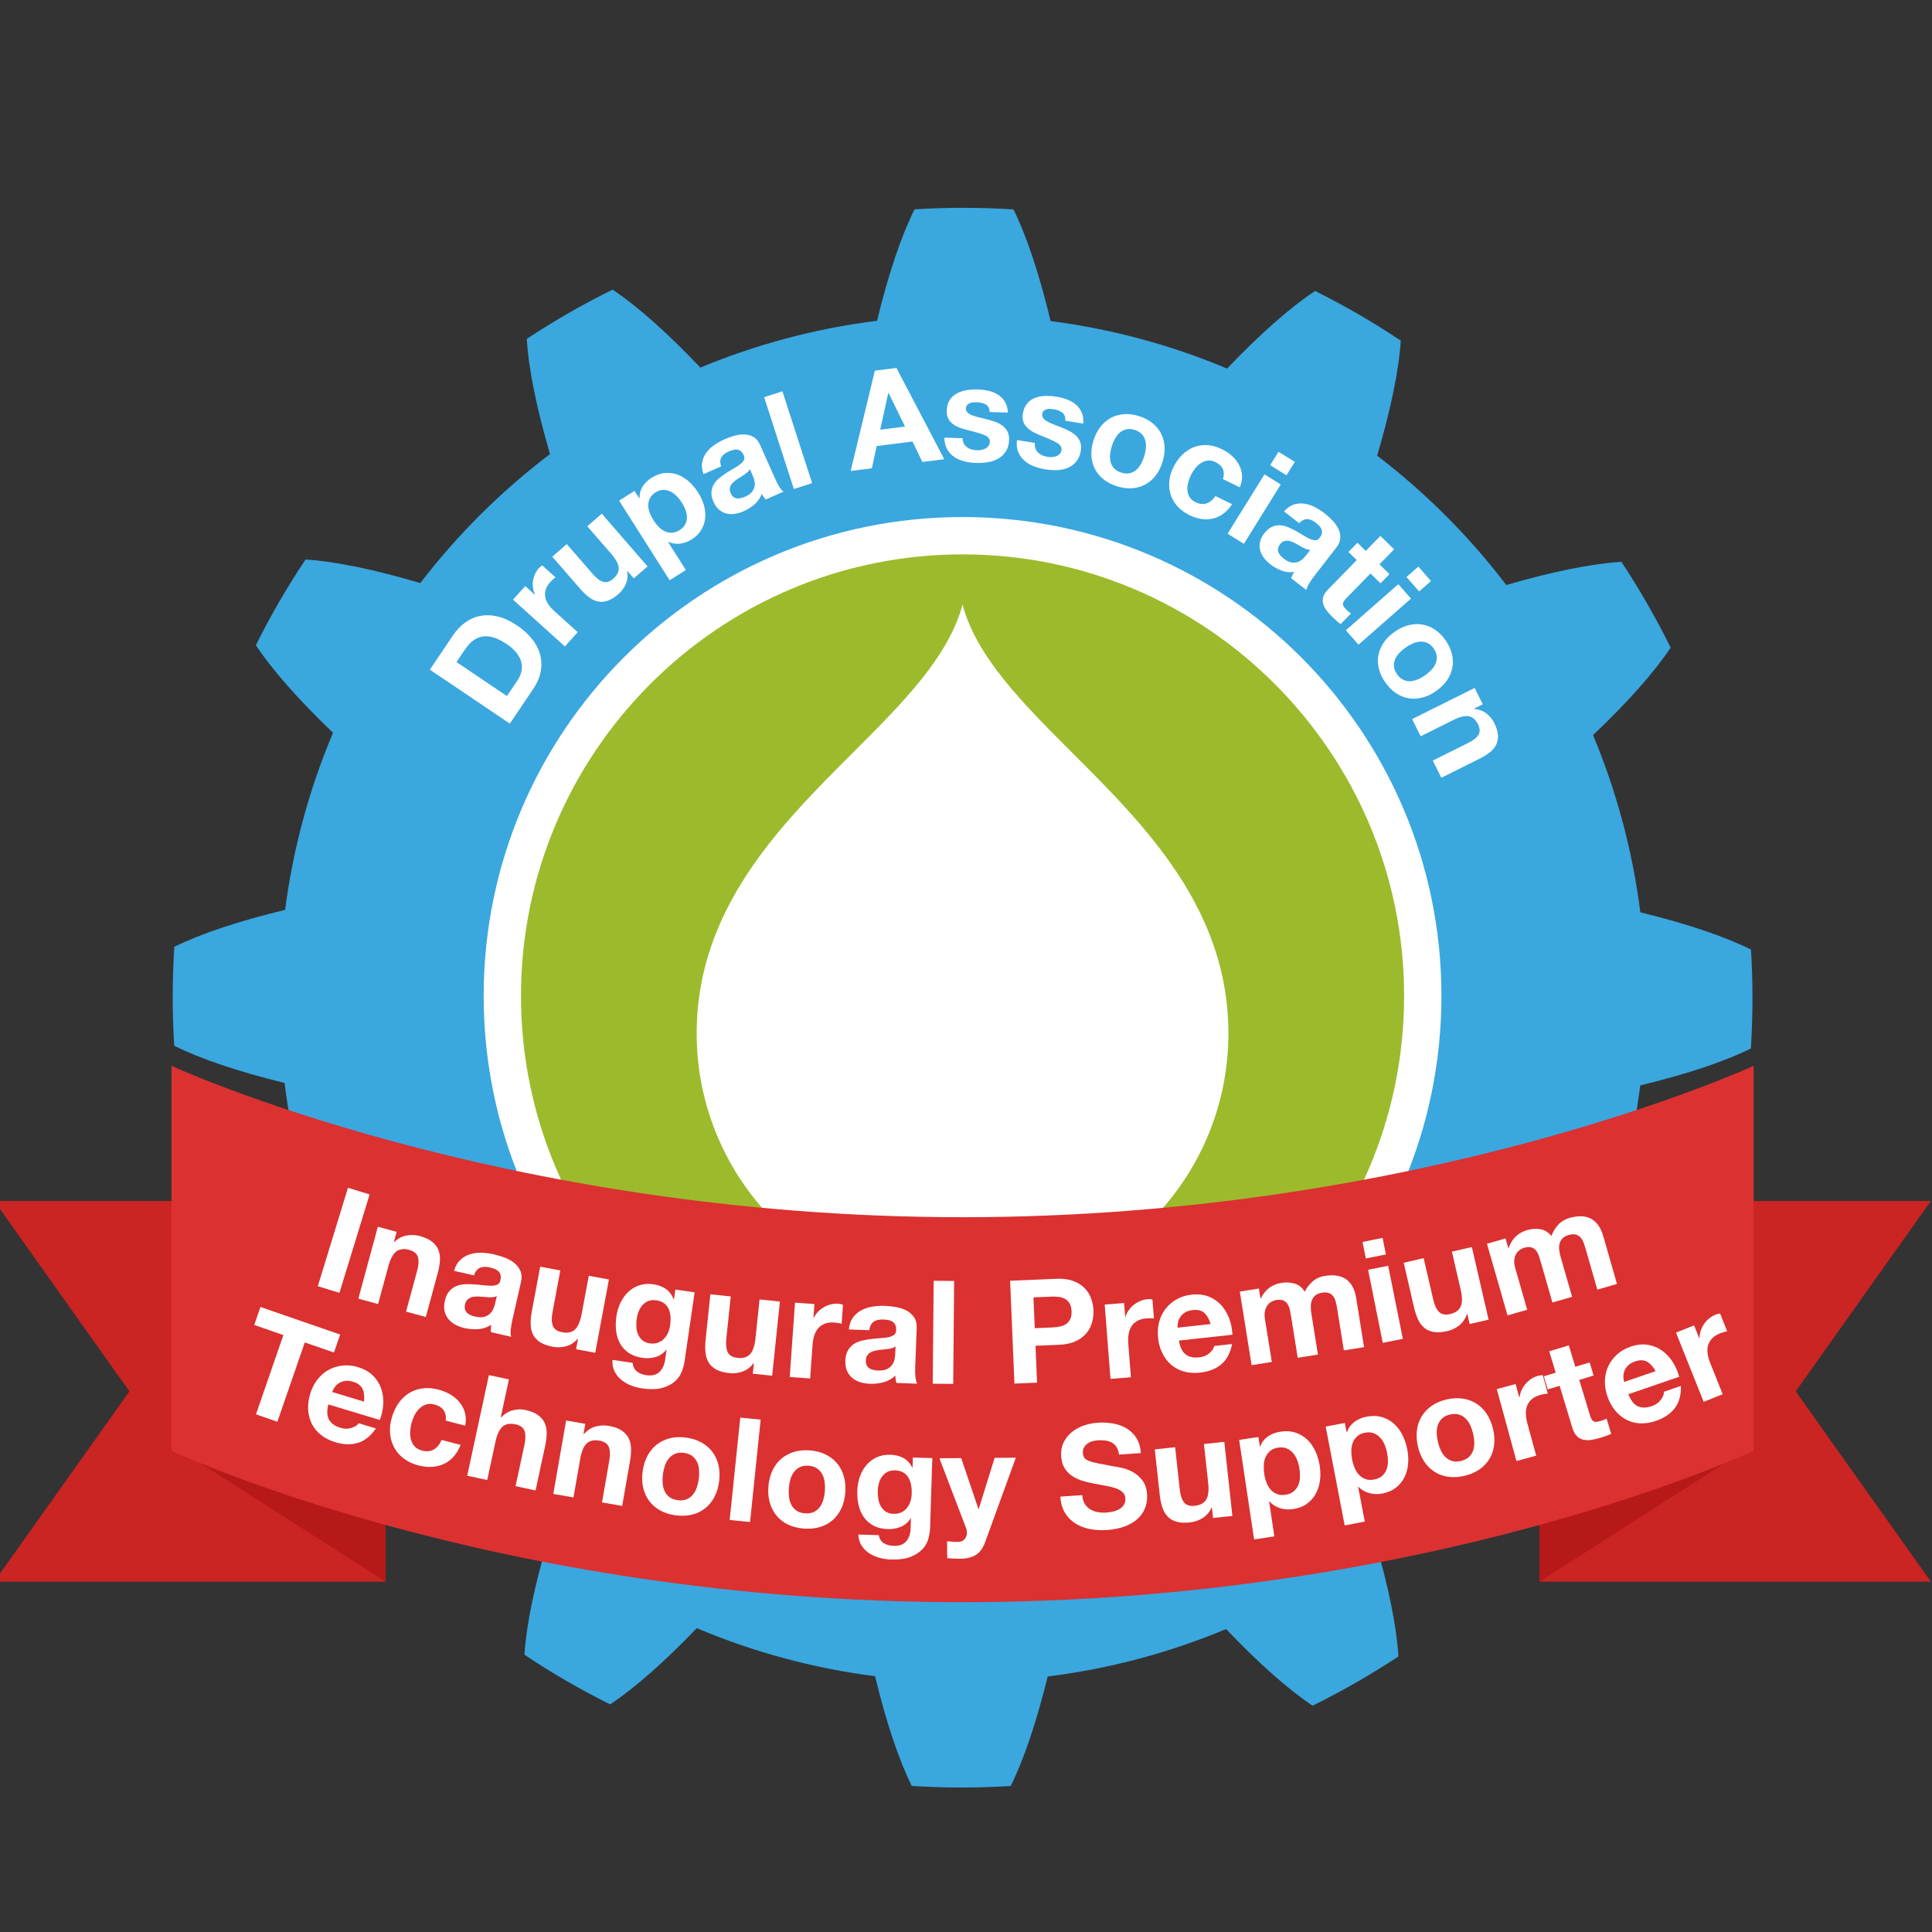 <?xml version="1.0" encoding="UTF-8" standalone="no"?>
<!-- Generator: Adobe Illustrator 16.0.4, SVG Export Plug-In . SVG Version: 6.00 Build 0)  -->

<svg
   xmlns:dc="http://purl.org/dc/elements/1.1/"
   xmlns:cc="http://creativecommons.org/ns#"
   xmlns:rdf="http://www.w3.org/1999/02/22-rdf-syntax-ns#"
   xmlns:svg="http://www.w3.org/2000/svg"
   xmlns="http://www.w3.org/2000/svg"
   xmlns:sodipodi="http://sodipodi.sourceforge.net/DTD/sodipodi-0.dtd"
   xmlns:inkscape="http://www.inkscape.org/namespaces/inkscape"
   version="1.1"
   id="Layer_1"
   x="0px"
   y="0px"
   width="217"
   height="217"
   viewBox="0 0 217 217"
   enable-background="new 0 0 429.884 350.653"
   xml:space="preserve"
   inkscape:version="0.48.2 r9819"
   sodipodi:docname="Drupal_Association_prem_techsupp_inaug_304.svg"><rect x="0" y="0" width="217" height="217" fill="#333333" stroke="none"/><defs
   id="defs157" /><sodipodi:namedview
   pagecolor="#ffffff"
   bordercolor="#666666"
   borderopacity="1"
   objecttolerance="10"
   gridtolerance="10"
   guidetolerance="10"
   inkscape:pageopacity="0"
   inkscape:pageshadow="2"
   inkscape:window-width="840"
   inkscape:window-height="687"
   id="namedview155"
   showgrid="false"
   inkscape:zoom="1.5427632"
   inkscape:cx="152"
   inkscape:cy="152"
   inkscape:window-x="0"
   inkscape:window-y="0"
   inkscape:window-maximized="0"
   inkscape:current-layer="Layer_1" />
<g
   id="g3"
   transform="matrix(0.506,0,0,0.506,-0.647,23.341)">
	<g
   id="g5">
		<linearGradient
   id="SVGID_1_"
   gradientUnits="userSpaceOnUse"
   x1="39.617"
   y1="175.327"
   x2="390.282"
   y2="175.327">
			<stop
   offset="0"
   style="stop-color:#3AA7DF"
   id="stop8" />
			<stop
   offset="0.519"
   style="stop-color:#3AA7DF"
   id="stop10" />
			<stop
   offset="1"
   style="stop-color:#3AA7DF"
   id="stop12" />
		</linearGradient>
		<path
   d="m 389.926,186.615 c 0.47,-7.334 0.473,-14.671 0.022,-21.959 -5.973,-2.976 -14.291,-5.759 -24.562,-8.279 -1.736,-13.769 -5.322,-26.963 -10.494,-39.325 7.675,-7.303 13.521,-13.861 17.228,-19.417 -3.233,-6.551 -6.881,-12.911 -10.931,-19.048 -6.688,0.407 -15.332,2.167 -25.552,5.145 -8.229,-10.805 -17.876,-20.469 -28.665,-28.72 3.014,-10.207 4.807,-18.843 5.243,-25.531 -3.036,-2.018 -6.141,-3.967 -9.335,-5.818 -3.194,-1.851 -6.428,-3.578 -9.684,-5.208 -5.586,3.7 -12.186,9.544 -19.54,17.226 -12.312,-5.177 -25.453,-8.773 -39.167,-10.54 -2.499,-10.373 -5.271,-18.768 -8.247,-24.784 -7.334,-0.468 -14.671,-0.473 -21.959,-0.021 -2.995,6.004 -5.793,14.383 -8.326,24.735 -13.726,1.714 -26.878,5.265 -39.21,10.394 -7.331,-7.711 -13.914,-13.582 -19.489,-17.302 -6.553,3.231 -12.913,6.88 -19.049,10.934 0.409,6.691 2.172,15.342 5.153,25.569 -10.826,8.215 -20.513,17.852 -28.785,28.63 C 84.395,80.29 75.778,78.502 69.1,78.067 c -2.02,3.035 -3.967,6.138 -5.82,9.333 -1.852,3.195 -3.578,6.428 -5.207,9.686 3.684,5.562 9.495,12.13 17.129,19.446 -5.223,12.353 -8.85,25.541 -10.637,39.309 -10.283,2.485 -18.613,5.241 -24.594,8.198 -0.467,7.337 -0.473,14.669 -0.021,21.959 5.959,2.97 14.256,5.747 24.495,8.263 1.702,13.82 5.267,27.063 10.429,39.474 -7.607,7.25 -13.406,13.765 -17.091,19.286 3.229,6.55 6.88,12.911 10.93,19.046 6.626,-0.403 15.176,-2.138 25.271,-5.064 8.268,10.916 17.979,20.674 28.848,28.997 -2.952,10.048 -4.712,18.565 -5.144,25.176 3.033,2.019 6.137,3.966 9.332,5.818 3.196,1.853 6.428,3.575 9.689,5.207 5.508,-3.649 12.008,-9.393 19.242,-16.92 12.432,5.254 25.711,8.897 39.573,10.668 2.47,10.171 5.204,18.42 8.136,24.351 7.34,0.468 14.674,0.473 21.959,0.021 2.955,-5.922 5.717,-14.156 8.222,-24.311 13.866,-1.724 27.15,-5.32 39.595,-10.528 7.217,7.567 13.705,13.34 19.21,17.01 6.549,-3.229 12.912,-6.879 19.047,-10.927 -0.403,-6.622 -2.136,-15.163 -5.058,-25.247 10.893,-8.284 20.631,-18.007 28.932,-28.886 10.073,2.96 18.611,4.724 25.234,5.155 2.017,-3.033 3.964,-6.137 5.814,-9.332 1.856,-3.195 3.581,-6.429 5.211,-9.687 -3.667,-5.536 -9.442,-12.067 -17.021,-19.342 5.204,-12.39 8.813,-25.615 10.566,-39.421 10.268,-2.486 18.584,-5.238 24.555,-8.19 z"
   id="path14"
   inkscape:connector-curvature="0"
   style="fill:url(#SVGID_1_)" />
		
			<linearGradient
   id="SVGID_2_"
   gradientUnits="userSpaceOnUse"
   x1="384.182"
   y1="233.755"
   x2="384.271"
   y2="233.755"
   gradientTransform="matrix(0.998,0.071,-0.071,0.998,13.423,-15.171)">
			<stop
   offset="0"
   style="stop-color:#3AA7DF"
   id="stop17" />
			<stop
   offset="0.519"
   style="stop-color:#3AA7DF"
   id="stop19" />
			<stop
   offset="1"
   style="stop-color:#3AA7DF"
   id="stop21" />
		</linearGradient>
		<path
   d="m 380.085,245.354 c 0.035,-0.101 0.073,-0.198 0.109,-0.299 -0.035,0.1 -0.074,0.198 -0.109,0.299 z"
   id="path23"
   inkscape:connector-curvature="0"
   style="fill:url(#SVGID_2_)" />
	</g>
	<g
   id="g25">
		<path
   d="m 101.861,94.859 c 0.771,-1.144 1.673,-2.086 2.703,-2.827 1.03,-0.74 2.153,-1.225 3.369,-1.454 1.217,-0.229 2.508,-0.178 3.877,0.154 1.368,0.332 2.79,0.995 4.266,1.991 1.294,0.872 2.375,1.843 3.246,2.913 0.87,1.069 1.478,2.208 1.82,3.417 0.343,1.208 0.404,2.468 0.184,3.778 -0.221,1.312 -0.79,2.646 -1.707,4.006 l -5.167,7.66 -17.758,-11.977 5.167,-7.661 z m 14.291,10.037 c 0.38,-0.563 0.658,-1.172 0.833,-1.826 0.176,-0.653 0.191,-1.33 0.049,-2.029 -0.144,-0.7 -0.471,-1.403 -0.983,-2.11 -0.512,-0.708 -1.257,-1.391 -2.235,-2.051 -0.896,-0.604 -1.762,-1.062 -2.601,-1.375 -0.839,-0.313 -1.649,-0.442 -2.432,-0.392 -0.782,0.052 -1.531,0.312 -2.247,0.782 -0.716,0.471 -1.397,1.187 -2.046,2.148 l -1.879,2.785 11.192,7.55 2.349,-3.482 z"
   id="path27"
   inkscape:connector-curvature="0"
   style="fill:#ffffff" />
		<path
   d="m 117.864,83.969 2.139,1.929 0.04,-0.045 c -0.223,-0.47 -0.372,-0.968 -0.449,-1.495 -0.076,-0.527 -0.075,-1.051 0.004,-1.572 0.079,-0.521 0.228,-1.021 0.443,-1.499 0.215,-0.478 0.505,-0.918 0.866,-1.319 0.188,-0.208 0.432,-0.404 0.734,-0.59 l 2.94,2.651 c -0.163,0.122 -0.351,0.277 -0.56,0.465 -0.211,0.188 -0.402,0.378 -0.576,0.571 -0.522,0.579 -0.868,1.156 -1.036,1.731 -0.169,0.575 -0.196,1.136 -0.083,1.683 0.112,0.546 0.345,1.072 0.697,1.578 0.352,0.506 0.788,0.993 1.308,1.462 l 5.19,4.682 -2.853,3.163 -11.519,-10.387 2.715,-3.008 z"
   id="path29"
   inkscape:connector-curvature="0"
   style="fill:#ffffff" />
		<path
   d="m 141.97,82.259 -1.417,-1.631 -0.067,0.06 c 0.183,1.033 0.08,1.983 -0.307,2.85 -0.388,0.865 -0.92,1.594 -1.6,2.184 -0.86,0.748 -1.665,1.248 -2.412,1.5 -0.748,0.253 -1.461,0.31 -2.139,0.169 -0.678,-0.14 -1.34,-0.451 -1.986,-0.937 -0.646,-0.484 -1.284,-1.09 -1.914,-1.814 l -6.257,-7.201 3.216,-2.794 5.745,6.612 c 0.84,0.967 1.616,1.557 2.332,1.77 0.715,0.213 1.458,-0.015 2.228,-0.684 0.875,-0.761 1.283,-1.572 1.224,-2.435 -0.061,-0.861 -0.608,-1.889 -1.645,-3.082 l -5.332,-6.137 3.216,-2.794 10.172,11.708 -3.057,2.656 z"
   id="path31"
   inkscape:connector-curvature="0"
   style="fill:#ffffff" />
		<path
   d="m 142.122,62.83 1.061,1.672 0.051,-0.032 c -0.012,-0.987 0.219,-1.856 0.69,-2.605 0.471,-0.749 1.113,-1.382 1.924,-1.896 1.03,-0.653 2.04,-1.021 3.029,-1.105 0.989,-0.083 1.933,0.041 2.83,0.371 0.896,0.331 1.733,0.849 2.512,1.551 0.777,0.703 1.461,1.519 2.051,2.447 0.558,0.878 0.975,1.797 1.253,2.758 0.277,0.96 0.375,1.906 0.29,2.836 -0.085,0.931 -0.368,1.81 -0.85,2.636 -0.482,0.827 -1.204,1.546 -2.167,2.157 -0.81,0.515 -1.662,0.824 -2.555,0.929 -0.893,0.105 -1.763,-0.024 -2.608,-0.388 l -0.051,0.032 3.938,6.206 -3.597,2.282 -11.222,-17.679 3.421,-2.172 z m 11.265,7.419 c 0.246,-0.488 0.371,-1 0.375,-1.535 0.004,-0.535 -0.104,-1.089 -0.324,-1.66 -0.221,-0.57 -0.497,-1.117 -0.829,-1.641 -0.332,-0.524 -0.714,-1.004 -1.146,-1.441 -0.432,-0.437 -0.899,-0.772 -1.404,-1.009 -0.505,-0.237 -1.034,-0.351 -1.586,-0.344 -0.553,0.008 -1.116,0.193 -1.689,0.558 -0.592,0.375 -1.008,0.812 -1.249,1.308 -0.241,0.497 -0.361,1.017 -0.359,1.561 0.002,0.544 0.112,1.102 0.333,1.672 0.22,0.571 0.502,1.127 0.845,1.667 0.332,0.523 0.714,1.004 1.146,1.44 0.431,0.438 0.89,0.768 1.376,0.992 0.485,0.225 1.006,0.326 1.562,0.306 0.556,-0.02 1.12,-0.214 1.694,-0.578 0.589,-0.376 1.008,-0.808 1.255,-1.296 z"
   id="path33"
   inkscape:connector-curvature="0"
   style="fill:#ffffff" />
		<path
   d="m 157.134,56.539 c 0.134,-0.781 0.432,-1.492 0.891,-2.134 0.46,-0.642 1.044,-1.212 1.752,-1.712 0.708,-0.5 1.455,-0.925 2.241,-1.273 0.713,-0.315 1.458,-0.586 2.233,-0.81 0.776,-0.224 1.531,-0.322 2.264,-0.298 0.733,0.025 1.407,0.213 2.022,0.563 0.614,0.351 1.112,0.956 1.494,1.815 l 3.271,7.377 c 0.284,0.641 0.592,1.236 0.925,1.789 0.332,0.553 0.655,0.936 0.968,1.146 l -3.949,1.751 c -0.171,-0.188 -0.33,-0.385 -0.477,-0.593 -0.147,-0.208 -0.282,-0.427 -0.406,-0.657 -0.338,0.916 -0.871,1.688 -1.598,2.316 -0.729,0.629 -1.53,1.139 -2.408,1.527 -0.677,0.3 -1.344,0.497 -2.002,0.593 -0.658,0.095 -1.283,0.065 -1.876,-0.088 -0.593,-0.152 -1.13,-0.438 -1.612,-0.86 -0.481,-0.42 -0.885,-0.996 -1.209,-1.728 -0.356,-0.805 -0.509,-1.53 -0.457,-2.177 0.053,-0.646 0.234,-1.225 0.544,-1.734 0.311,-0.51 0.719,-0.97 1.226,-1.381 0.508,-0.41 1.033,-0.791 1.578,-1.142 0.544,-0.351 1.088,-0.68 1.63,-0.985 0.542,-0.307 1.009,-0.612 1.399,-0.916 0.39,-0.305 0.666,-0.618 0.829,-0.942 0.163,-0.323 0.146,-0.683 -0.051,-1.076 -0.187,-0.421 -0.403,-0.725 -0.649,-0.91 -0.247,-0.187 -0.515,-0.297 -0.804,-0.333 -0.29,-0.035 -0.596,-0.009 -0.917,0.079 -0.322,0.088 -0.657,0.209 -1.004,0.362 -0.769,0.341 -1.299,0.772 -1.592,1.297 -0.293,0.523 -0.306,1.186 -0.038,1.985 l -3.895,1.728 c -0.351,-0.936 -0.458,-1.797 -0.323,-2.579 z m 10.131,2.088 c -0.211,0.192 -0.445,0.378 -0.704,0.559 -0.26,0.181 -0.536,0.358 -0.831,0.532 -0.295,0.175 -0.585,0.358 -0.871,0.551 -0.269,0.185 -0.524,0.386 -0.767,0.603 -0.243,0.217 -0.436,0.45 -0.576,0.698 -0.142,0.249 -0.224,0.521 -0.246,0.814 -0.022,0.295 0.047,0.625 0.209,0.99 0.154,0.348 0.348,0.612 0.581,0.793 0.233,0.181 0.49,0.291 0.771,0.331 0.281,0.04 0.578,0.022 0.896,-0.053 0.316,-0.075 0.631,-0.181 0.941,-0.319 0.768,-0.34 1.306,-0.731 1.612,-1.174 0.308,-0.442 0.482,-0.887 0.525,-1.332 0.043,-0.446 0.006,-0.861 -0.11,-1.248 -0.116,-0.386 -0.223,-0.688 -0.32,-0.908 l -0.645,-1.453 c -0.1,0.219 -0.255,0.425 -0.465,0.616 z"
   id="path35"
   inkscape:connector-curvature="0"
   style="fill:#ffffff" />
		<path
   d="m 174.955,40.732 6.591,20.381 -4.054,1.311 -6.59,-20.381 4.053,-1.311 z"
   id="path37"
   inkscape:connector-curvature="0"
   style="fill:#ffffff" />
		<path
   d="m 200.267,35.549 10.615,20.256 -4.853,0.608 -2.201,-4.531 -7.947,0.998 -1.073,4.941 -4.703,0.591 5.369,-22.262 4.793,-0.601 z m 1.904,13.004 -3.658,-7.463 -0.06,0.008 -1.789,8.146 5.507,-0.691 z"
   id="path39"
   inkscape:connector-curvature="0"
   style="fill:#ffffff" />
		<path
   d="m 215.214,52.32 c 0.181,0.335 0.419,0.61 0.714,0.828 0.294,0.218 0.635,0.382 1.022,0.491 0.388,0.11 0.791,0.171 1.211,0.182 0.3,0.008 0.615,-0.019 0.947,-0.081 0.332,-0.061 0.634,-0.163 0.908,-0.307 0.273,-0.143 0.504,-0.337 0.69,-0.582 0.186,-0.245 0.284,-0.558 0.294,-0.938 0.017,-0.64 -0.396,-1.131 -1.237,-1.473 -0.842,-0.342 -2.019,-0.692 -3.529,-1.051 -0.616,-0.156 -1.218,-0.336 -1.802,-0.542 -0.585,-0.205 -1.104,-0.468 -1.556,-0.79 -0.452,-0.321 -0.812,-0.721 -1.079,-1.198 -0.269,-0.477 -0.394,-1.055 -0.376,-1.735 0.026,-0.999 0.242,-1.813 0.648,-2.444 0.406,-0.629 0.934,-1.121 1.583,-1.475 0.649,-0.354 1.376,-0.595 2.18,-0.724 0.803,-0.13 1.625,-0.184 2.465,-0.162 0.84,0.022 1.652,0.123 2.438,0.303 0.785,0.181 1.482,0.469 2.093,0.864 0.611,0.395 1.112,0.914 1.506,1.554 0.394,0.641 0.618,1.441 0.674,2.403 l -4.049,-0.104 c -0.039,-0.821 -0.335,-1.385 -0.887,-1.688 -0.553,-0.305 -1.209,-0.467 -1.969,-0.486 -0.24,-0.006 -0.5,0.003 -0.78,0.025 -0.281,0.022 -0.538,0.081 -0.771,0.175 -0.232,0.095 -0.431,0.234 -0.596,0.42 -0.165,0.187 -0.251,0.439 -0.26,0.759 -0.01,0.38 0.122,0.693 0.396,0.94 0.273,0.247 0.633,0.451 1.079,0.613 0.446,0.161 0.957,0.31 1.534,0.444 0.576,0.135 1.163,0.28 1.76,0.436 0.615,0.156 1.216,0.342 1.801,0.557 0.585,0.215 1.103,0.493 1.555,0.835 0.451,0.342 0.81,0.761 1.077,1.258 0.267,0.497 0.393,1.105 0.374,1.825 -0.026,1.02 -0.254,1.869 -0.681,2.549 -0.428,0.679 -0.978,1.22 -1.647,1.623 -0.671,0.402 -1.434,0.679 -2.287,0.826 -0.854,0.148 -1.722,0.211 -2.601,0.188 -0.899,-0.023 -1.777,-0.136 -2.633,-0.338 -0.854,-0.202 -1.612,-0.521 -2.271,-0.959 -0.659,-0.437 -1.195,-1.006 -1.606,-1.706 -0.413,-0.701 -0.625,-1.572 -0.639,-2.612 l 4.049,0.104 c -0.009,0.461 0.075,0.858 0.258,1.193 z"
   id="path41"
   inkscape:connector-curvature="0"
   style="fill:#ffffff" />
		<path
   d="m 231.112,53.409 c 0.135,0.355 0.334,0.661 0.598,0.916 0.263,0.255 0.579,0.463 0.948,0.623 0.369,0.16 0.761,0.273 1.176,0.34 0.296,0.048 0.612,0.063 0.949,0.047 0.337,-0.018 0.65,-0.078 0.941,-0.184 0.29,-0.105 0.544,-0.267 0.762,-0.485 0.217,-0.219 0.355,-0.516 0.416,-0.891 0.102,-0.632 -0.242,-1.173 -1.031,-1.624 -0.789,-0.45 -1.908,-0.954 -3.357,-1.511 -0.591,-0.236 -1.162,-0.495 -1.714,-0.776 -0.553,-0.28 -1.031,-0.61 -1.437,-0.99 -0.405,-0.378 -0.709,-0.822 -0.91,-1.331 -0.203,-0.508 -0.25,-1.098 -0.142,-1.77 0.158,-0.987 0.48,-1.766 0.967,-2.336 0.487,-0.57 1.075,-0.987 1.766,-1.251 0.691,-0.264 1.442,-0.407 2.256,-0.429 0.814,-0.022 1.636,0.035 2.465,0.168 0.829,0.133 1.621,0.341 2.376,0.624 0.755,0.283 1.408,0.662 1.96,1.135 0.552,0.474 0.98,1.054 1.286,1.741 0.305,0.687 0.421,1.511 0.348,2.471 l -3.999,-0.642 c 0.07,-0.818 -0.147,-1.416 -0.654,-1.791 -0.507,-0.375 -1.136,-0.623 -1.886,-0.743 -0.237,-0.038 -0.497,-0.064 -0.777,-0.079 -0.282,-0.015 -0.544,0.009 -0.786,0.071 -0.243,0.062 -0.459,0.175 -0.647,0.337 -0.188,0.162 -0.307,0.401 -0.357,0.718 -0.061,0.375 0.028,0.703 0.268,0.984 0.238,0.281 0.567,0.531 0.988,0.751 0.42,0.22 0.907,0.435 1.461,0.645 0.554,0.211 1.116,0.433 1.687,0.666 0.589,0.236 1.16,0.5 1.711,0.791 0.551,0.291 1.027,0.636 1.429,1.034 0.402,0.398 0.702,0.862 0.901,1.391 0.199,0.529 0.241,1.147 0.127,1.858 -0.161,1.007 -0.499,1.818 -1.013,2.435 -0.515,0.616 -1.131,1.08 -1.849,1.39 -0.719,0.311 -1.511,0.482 -2.377,0.516 -0.866,0.034 -1.733,-0.02 -2.603,-0.159 -0.889,-0.143 -1.743,-0.371 -2.563,-0.685 -0.821,-0.314 -1.529,-0.731 -2.124,-1.253 -0.595,-0.521 -1.05,-1.155 -1.365,-1.905 -0.315,-0.749 -0.41,-1.641 -0.285,-2.674 l 3.999,0.642 c -0.076,0.454 -0.044,0.859 0.091,1.215 z"
   id="path43"
   inkscape:connector-curvature="0"
   style="fill:#ffffff" />
		<path
   d="m 245.552,48.605 c 0.664,-0.851 1.437,-1.511 2.316,-1.979 0.88,-0.469 1.846,-0.743 2.898,-0.822 1.051,-0.08 2.159,0.062 3.324,0.427 1.163,0.364 2.16,0.881 2.988,1.549 0.829,0.668 1.471,1.445 1.927,2.331 0.456,0.887 0.715,1.869 0.775,2.946 0.06,1.077 -0.094,2.208 -0.464,3.392 -0.37,1.184 -0.887,2.195 -1.547,3.036 -0.662,0.841 -1.433,1.496 -2.312,1.964 -0.88,0.469 -1.85,0.737 -2.907,0.804 -1.059,0.066 -2.17,-0.082 -3.334,-0.446 -1.165,-0.364 -2.158,-0.874 -2.979,-1.529 -0.822,-0.655 -1.461,-1.426 -1.917,-2.312 -0.456,-0.886 -0.716,-1.864 -0.779,-2.933 -0.064,-1.067 0.089,-2.192 0.459,-3.376 0.37,-1.184 0.888,-2.201 1.552,-3.052 z m 2.143,6.109 c -0.062,0.6 -0.024,1.166 0.112,1.701 0.136,0.535 0.392,1.008 0.767,1.419 0.374,0.41 0.905,0.723 1.592,0.938 0.688,0.215 1.307,0.262 1.857,0.141 0.552,-0.121 1.036,-0.362 1.453,-0.725 0.417,-0.361 0.771,-0.806 1.062,-1.333 0.291,-0.527 0.528,-1.087 0.714,-1.679 0.186,-0.592 0.311,-1.191 0.375,-1.8 0.064,-0.609 0.026,-1.176 -0.112,-1.701 -0.14,-0.526 -0.399,-1 -0.78,-1.424 -0.382,-0.423 -0.915,-0.742 -1.603,-0.957 -0.688,-0.215 -1.304,-0.255 -1.848,-0.122 -0.545,0.134 -1.024,0.376 -1.438,0.729 -0.414,0.353 -0.769,0.797 -1.062,1.334 -0.294,0.537 -0.533,1.102 -0.719,1.692 -0.184,0.593 -0.308,1.188 -0.37,1.787 z"
   id="path45"
   inkscape:connector-curvature="0"
   style="fill:#ffffff" />
		<path
   d="m 271.072,56.444 c -0.612,-0.297 -1.192,-0.406 -1.742,-0.328 -0.549,0.078 -1.062,0.273 -1.536,0.588 -0.474,0.315 -0.895,0.711 -1.261,1.188 -0.365,0.479 -0.675,0.979 -0.929,1.5 -0.244,0.504 -0.439,1.043 -0.585,1.617 -0.146,0.574 -0.199,1.132 -0.161,1.672 0.037,0.541 0.197,1.047 0.48,1.518 0.282,0.471 0.721,0.851 1.314,1.139 0.918,0.445 1.748,0.532 2.492,0.26 0.743,-0.272 1.388,-0.811 1.934,-1.612 l 3.696,1.795 c -1.151,1.73 -2.557,2.794 -4.216,3.188 -1.659,0.396 -3.416,0.143 -5.269,-0.757 -1.044,-0.507 -1.916,-1.147 -2.618,-1.922 -0.703,-0.775 -1.207,-1.625 -1.513,-2.553 -0.306,-0.926 -0.418,-1.909 -0.336,-2.947 0.082,-1.039 0.376,-2.08 0.883,-3.123 0.524,-1.08 1.169,-2.006 1.934,-2.78 0.765,-0.773 1.617,-1.349 2.557,-1.727 0.938,-0.378 1.941,-0.541 3.006,-0.491 1.065,0.051 2.164,0.351 3.298,0.901 0.827,0.401 1.571,0.896 2.231,1.483 0.659,0.587 1.184,1.248 1.572,1.981 0.388,0.733 0.612,1.52 0.672,2.36 0.059,0.84 -0.104,1.723 -0.486,2.648 l -3.751,-1.821 c 0.527,-1.722 -0.029,-2.982 -1.666,-3.777 z"
   id="path47"
   inkscape:connector-curvature="0"
   style="fill:#ffffff" />
		<path
   d="m 285.575,61.414 -8.186,13.174 -3.619,-2.249 8.187,-13.174 3.618,2.249 z m -2.351,-4.287 1.853,-2.981 3.618,2.248 -1.853,2.981 -3.618,-2.248 z"
   id="path49"
   inkscape:connector-curvature="0"
   style="fill:#ffffff" />
		<path
   d="m 288.408,65.89 c 0.752,-0.253 1.52,-0.328 2.303,-0.228 0.781,0.101 1.561,0.344 2.337,0.73 0.775,0.387 1.504,0.844 2.184,1.37 0.616,0.479 1.207,1.006 1.771,1.583 0.564,0.577 1.01,1.194 1.336,1.852 0.325,0.657 0.479,1.34 0.462,2.048 -0.017,0.707 -0.313,1.433 -0.89,2.176 l -4.945,6.378 c -0.429,0.553 -0.808,1.106 -1.137,1.661 -0.329,0.556 -0.513,1.021 -0.55,1.396 l -3.414,-2.646 c 0.084,-0.239 0.182,-0.473 0.296,-0.7 0.113,-0.229 0.242,-0.451 0.386,-0.669 -0.967,0.137 -1.899,0.033 -2.797,-0.31 -0.899,-0.343 -1.728,-0.808 -2.486,-1.396 -0.585,-0.454 -1.075,-0.947 -1.471,-1.481 -0.396,-0.535 -0.666,-1.1 -0.812,-1.693 -0.146,-0.595 -0.149,-1.203 -0.007,-1.828 0.142,-0.623 0.458,-1.251 0.948,-1.884 0.539,-0.695 1.105,-1.174 1.7,-1.434 0.594,-0.261 1.188,-0.375 1.785,-0.344 0.595,0.031 1.193,0.174 1.796,0.425 0.602,0.252 1.187,0.534 1.754,0.848 0.566,0.312 1.113,0.636 1.641,0.968 0.526,0.333 1.017,0.599 1.47,0.798 0.452,0.199 0.859,0.294 1.223,0.284 0.361,-0.011 0.669,-0.195 0.924,-0.556 0.281,-0.363 0.446,-0.698 0.493,-1.003 0.047,-0.306 0.017,-0.594 -0.089,-0.866 -0.105,-0.271 -0.273,-0.528 -0.503,-0.77 -0.23,-0.242 -0.496,-0.479 -0.796,-0.712 -0.664,-0.515 -1.296,-0.777 -1.896,-0.787 -0.601,-0.009 -1.189,0.293 -1.768,0.908 l -3.366,-2.61 c 0.66,-0.753 1.366,-1.256 2.118,-1.508 z m 2.965,9.909 c -0.269,-0.094 -0.544,-0.213 -0.825,-0.354 -0.282,-0.144 -0.569,-0.303 -0.862,-0.479 -0.294,-0.177 -0.593,-0.346 -0.898,-0.506 -0.29,-0.149 -0.588,-0.279 -0.894,-0.39 -0.307,-0.111 -0.603,-0.17 -0.889,-0.177 -0.286,-0.006 -0.564,0.051 -0.834,0.17 -0.27,0.12 -0.527,0.338 -0.772,0.653 -0.232,0.301 -0.374,0.597 -0.422,0.888 -0.049,0.291 -0.024,0.569 0.073,0.835 0.097,0.266 0.255,0.521 0.471,0.764 0.217,0.244 0.459,0.47 0.728,0.678 0.664,0.515 1.263,0.803 1.799,0.863 0.534,0.061 1.009,0.004 1.422,-0.169 0.412,-0.174 0.761,-0.403 1.046,-0.688 0.284,-0.286 0.5,-0.523 0.647,-0.713 l 0.975,-1.257 c -0.242,0.016 -0.496,-0.023 -0.765,-0.118 z"
   id="path51"
   inkscape:connector-curvature="0"
   style="fill:#ffffff" />
		<path
   d="m 309.71,81.318 -1.993,2.037 -2.23,-2.182 -5.37,5.489 c -0.504,0.515 -0.754,0.942 -0.75,1.281 0.004,0.34 0.263,0.761 0.777,1.265 0.172,0.168 0.343,0.321 0.515,0.461 0.171,0.14 0.342,0.266 0.513,0.376 l -2.308,2.359 c -0.299,-0.209 -0.613,-0.46 -0.941,-0.754 -0.328,-0.293 -0.643,-0.587 -0.943,-0.88 -0.472,-0.462 -0.887,-0.932 -1.245,-1.408 -0.359,-0.477 -0.608,-0.965 -0.748,-1.466 -0.141,-0.5 -0.136,-1.014 0.015,-1.538 0.149,-0.525 0.497,-1.066 1.043,-1.624 l 6.398,-6.541 -1.845,-1.804 1.993,-2.037 1.845,1.804 3.251,-3.324 3.046,2.979 -3.252,3.324 2.229,2.183 z"
   id="path53"
   inkscape:connector-curvature="0"
   style="fill:#ffffff" />
		<path
   d="m 314.484,86.743 -11.654,10.234 -2.811,-3.201 11.654,-10.233 2.811,3.2 z m -1.006,-4.785 2.638,-2.315 2.811,3.201 -2.638,2.315 -2.811,-3.201 z"
   id="path55"
   inkscape:connector-curvature="0"
   style="fill:#ffffff" />
		<path
   d="m 313.916,92.653 c 1.045,-0.271 2.059,-0.323 3.043,-0.159 0.982,0.164 1.916,0.535 2.799,1.112 0.883,0.577 1.675,1.364 2.377,2.362 0.701,0.998 1.178,2.015 1.429,3.049 0.25,1.034 0.286,2.041 0.108,3.022 -0.179,0.98 -0.571,1.917 -1.179,2.81 -0.607,0.892 -1.418,1.694 -2.433,2.407 -1.015,0.714 -2.04,1.202 -3.076,1.467 -1.037,0.265 -2.047,0.314 -3.03,0.15 -0.983,-0.164 -1.915,-0.542 -2.796,-1.133 -0.88,-0.592 -1.671,-1.387 -2.373,-2.384 -0.701,-0.998 -1.179,-2.008 -1.432,-3.027 -0.254,-1.021 -0.291,-2.021 -0.112,-3.002 0.178,-0.981 0.566,-1.915 1.166,-2.801 0.6,-0.886 1.406,-1.686 2.421,-2.398 1.014,-0.713 2.043,-1.204 3.088,-1.475 z m -2.019,6.152 c -0.414,0.438 -0.729,0.91 -0.947,1.417 -0.218,0.508 -0.303,1.039 -0.256,1.593 0.047,0.554 0.278,1.125 0.692,1.714 0.414,0.589 0.876,1.003 1.388,1.242 0.511,0.24 1.042,0.344 1.593,0.311 0.551,-0.033 1.103,-0.171 1.654,-0.412 0.551,-0.241 1.081,-0.54 1.589,-0.896 0.507,-0.356 0.972,-0.757 1.393,-1.2 0.422,-0.443 0.737,-0.916 0.947,-1.418 0.209,-0.502 0.292,-1.036 0.247,-1.604 -0.045,-0.568 -0.274,-1.146 -0.688,-1.735 -0.414,-0.589 -0.878,-0.996 -1.391,-1.222 -0.514,-0.226 -1.042,-0.325 -1.585,-0.298 -0.544,0.027 -1.095,0.165 -1.654,0.412 -0.56,0.246 -1.094,0.549 -1.601,0.905 -0.507,0.356 -0.967,0.753 -1.381,1.191 z"
   id="path57"
   inkscape:connector-curvature="0"
   style="fill:#ffffff" />
		<path
   d="m 330.417,110.197 -1.934,0.964 0.04,0.08 c 1.047,0.082 1.944,0.416 2.695,1.003 0.75,0.587 1.327,1.283 1.729,2.089 0.508,1.021 0.786,1.926 0.835,2.718 0.048,0.792 -0.081,1.498 -0.386,2.119 -0.305,0.622 -0.772,1.185 -1.404,1.688 -0.631,0.505 -1.376,0.972 -2.235,1.399 l -8.538,4.256 -1.9,-3.813 7.84,-3.907 c 1.146,-0.57 1.911,-1.176 2.297,-1.814 0.386,-0.64 0.351,-1.415 -0.104,-2.328 -0.518,-1.038 -1.2,-1.637 -2.05,-1.794 -0.85,-0.158 -1.981,0.116 -3.396,0.821 l -7.276,3.626 -1.9,-3.812 13.882,-6.919 1.805,3.624 z"
   id="path59"
   inkscape:connector-curvature="0"
   style="fill:#ffffff" />
	</g>
	<polygon
   points="343.032,220.455 343.032,262.721 343.032,304.959 429.884,304.959 399.881,262.721 429.884,220.455 "
   id="polygon61"
   style="fill:#ca2423" />
	<polygon
   points="343.032,208.742 343.032,242.719 343.032,304.955 389.88,274.953 389.88,200.455 "
   id="polygon63"
   style="fill:#b71918" />
	<polygon
   points="86.85,220.458 86.85,262.721 86.85,304.955 0,304.955 30.002,262.721 0,220.458 "
   id="polygon65"
   style="fill:#ca2423" />
	<polygon
   points="86.849,304.955 40.002,274.953 40.002,200.455 86.849,211.306 "
   id="polygon67"
   style="fill:#b71918" />
	<g
   id="g69">
		<path
   d="M 214.94,277.096 C 158.611,277.095 112.784,231.27 112.784,174.943 c 0,-56.33 45.827,-102.157 102.156,-102.157 27.287,-0.001 52.94,10.625 72.236,29.921 19.295,19.295 29.921,44.949 29.921,72.236 0.001,56.328 -45.826,102.153 -102.157,102.153 l 0,0 z"
   id="path71"
   inkscape:connector-curvature="0"
   style="fill:#9dba2c" />
		<g
   id="g73">
			<path
   d="m 214.942,76.927 c 54.045,0 98.014,43.97 98.014,98.016 0,54.044 -43.97,98.012 -98.016,98.012 -54.045,-10e-4 -98.015,-43.969 -98.015,-98.012 0,-54.046 43.97,-98.016 98.015,-98.016 h 0.002 m -0.002,-8.284 c -58.707,0 -106.299,47.592 -106.299,106.3 0,58.707 47.592,106.295 106.299,106.296 58.707,0 106.3,-47.589 106.3,-106.296 0,-58.709 -47.593,-106.301 -106.3,-106.3 l 0,0 z"
   id="path75"
   inkscape:connector-curvature="0"
   style="fill:#ffffff" />
		</g>
	</g>
	<path
   d="m 214.939,242.278 c -32.541,0 -59.014,-26.478 -59.014,-59.025 0,-27.649 18.453,-46.086 34.728,-62.353 10.85,-10.849 21.204,-21.188 24.286,-32.849 3.081,11.661 13.435,22 24.285,32.849 16.28,16.267 34.73,34.703 34.73,62.353 10e-4,32.548 -26.471,59.025 -59.015,59.025"
   id="path77"
   inkscape:connector-curvature="0"
   style="fill:#ffffff" />
	<path
   d="m 39.338,190.456 c 0,0 72.848,33.603 175.604,33.603 102.754,0 175.602,-33.603 175.602,-33.603 v 85.456 c 0,0 -71.471,33.602 -175.602,33.602 -104.133,0 -175.604,-33.602 -175.604,-33.602 v -85.456 z"
   id="path79"
   inkscape:connector-curvature="0"
   style="fill:#db3131" />
	<g
   id="g81">
		<path
   d="m 57.713,247.978 1.381,-3.992 17.691,6.119 -1.38,3.991 -6.472,-2.237 -6.087,17.601 -4.748,-1.642 6.087,-17.602 -6.472,-2.238 z"
   id="path83"
   inkscape:connector-curvature="0"
   style="fill:#ffffff" />
		<path
   d="m 74.312,269.001 c 0.462,0.83 1.306,1.432 2.53,1.803 0.878,0.266 1.699,0.275 2.466,0.027 0.766,-0.247 1.294,-0.594 1.586,-1.041 l 3.828,1.16 c -1.188,1.713 -2.538,2.786 -4.052,3.219 -1.513,0.434 -3.168,0.379 -4.965,-0.166 -1.245,-0.377 -2.309,-0.916 -3.188,-1.617 -0.88,-0.701 -1.556,-1.524 -2.027,-2.47 -0.471,-0.946 -0.742,-1.985 -0.811,-3.121 -0.068,-1.135 0.083,-2.315 0.454,-3.54 0.358,-1.184 0.887,-2.229 1.584,-3.132 0.696,-0.903 1.516,-1.619 2.456,-2.147 0.94,-0.529 1.97,-0.858 3.091,-0.987 1.119,-0.128 2.282,-0.011 3.486,0.354 1.348,0.408 2.443,1.023 3.286,1.848 0.842,0.823 1.452,1.771 1.83,2.844 0.377,1.074 0.538,2.215 0.484,3.424 -0.055,1.21 -0.309,2.414 -0.761,3.615 l -11.424,-3.46 c -0.362,1.426 -0.314,2.556 0.147,3.387 z m 7.439,-6.842 c -0.348,-0.729 -1.052,-1.256 -2.113,-1.576 -0.694,-0.211 -1.307,-0.268 -1.837,-0.172 -0.531,0.096 -0.986,0.275 -1.367,0.538 -0.381,0.265 -0.687,0.573 -0.916,0.927 -0.229,0.354 -0.401,0.681 -0.515,0.98 l 7.075,2.143 c 0.129,-1.164 0.021,-2.111 -0.327,-2.84 z"
   id="path85"
   inkscape:connector-curvature="0"
   style="fill:#ffffff" />
		<path
   d="m 97.688,265.625 c -0.703,-0.181 -1.333,-0.173 -1.891,0.024 -0.558,0.198 -1.052,0.512 -1.481,0.939 -0.431,0.43 -0.786,0.933 -1.067,1.51 -0.281,0.578 -0.499,1.166 -0.653,1.765 -0.149,0.579 -0.239,1.183 -0.27,1.813 -0.031,0.632 0.03,1.227 0.185,1.783 0.153,0.558 0.428,1.053 0.823,1.484 0.395,0.434 0.934,0.737 1.615,0.913 1.053,0.271 1.939,0.187 2.66,-0.255 0.72,-0.443 1.279,-1.141 1.681,-2.096 l 4.244,1.096 c -0.838,2.053 -2.082,3.461 -3.733,4.225 -1.651,0.764 -3.541,0.871 -5.669,0.322 -1.198,-0.309 -2.246,-0.794 -3.144,-1.455 -0.898,-0.662 -1.605,-1.444 -2.12,-2.349 -0.517,-0.903 -0.842,-1.907 -0.975,-3.011 -0.135,-1.104 -0.047,-2.254 0.263,-3.452 0.319,-1.239 0.797,-2.344 1.434,-3.315 0.636,-0.97 1.404,-1.752 2.307,-2.346 0.903,-0.594 1.915,-0.977 3.04,-1.148 1.123,-0.173 2.337,-0.092 3.638,0.244 0.95,0.246 1.832,0.605 2.646,1.08 0.813,0.475 1.501,1.054 2.063,1.738 0.561,0.686 0.961,1.46 1.2,2.326 0.239,0.865 0.257,1.823 0.053,2.871 l -4.308,-1.111 c 0.185,-1.91 -0.663,-3.11 -2.541,-3.595 z"
   id="path87"
   inkscape:connector-curvature="0"
   style="fill:#ffffff" />
		<path
   d="m 114.243,260.065 -1.814,8.414 0.094,0.021 c 0.766,-0.817 1.633,-1.345 2.601,-1.583 0.968,-0.238 1.869,-0.269 2.703,-0.088 1.188,0.256 2.129,0.628 2.82,1.115 0.691,0.487 1.194,1.064 1.509,1.732 0.315,0.668 0.471,1.434 0.471,2.295 -10e-4,0.862 -0.108,1.794 -0.324,2.795 l -2.146,9.947 -4.441,-0.958 1.97,-9.134 c 0.287,-1.334 0.294,-2.376 0.019,-3.123 -0.276,-0.746 -0.945,-1.234 -2.009,-1.464 -1.21,-0.261 -2.163,-0.09 -2.86,0.513 -0.697,0.603 -1.224,1.728 -1.579,3.375 l -1.828,8.477 -4.441,-0.957 4.816,-22.335 4.439,0.958 z"
   id="path89"
   inkscape:connector-curvature="0"
   style="fill:#ffffff" />
		<path
   d="m 131.194,269.924 -0.396,2.271 0.095,0.016 c 0.732,-0.847 1.588,-1.406 2.566,-1.68 0.978,-0.274 1.941,-0.328 2.887,-0.164 1.198,0.209 2.152,0.543 2.863,1.003 0.71,0.46 1.235,1.017 1.576,1.671 0.341,0.656 0.527,1.414 0.562,2.275 0.035,0.861 -0.036,1.796 -0.212,2.805 l -1.747,10.025 -4.477,-0.781 1.604,-9.205 c 0.234,-1.344 0.199,-2.385 -0.105,-3.12 -0.306,-0.735 -0.993,-1.196 -2.065,-1.384 -1.219,-0.212 -2.165,-0.003 -2.838,0.627 -0.673,0.63 -1.153,1.775 -1.442,3.436 l -1.489,8.543 -4.477,-0.78 2.84,-16.298 4.255,0.74 z"
   id="path91"
   inkscape:connector-curvature="0"
   style="fill:#ffffff" />
		<path
   d="m 145.003,277.019 c 0.544,-1.014 1.235,-1.848 2.076,-2.5 0.84,-0.652 1.806,-1.115 2.896,-1.391 1.091,-0.273 2.281,-0.325 3.571,-0.154 1.29,0.172 2.432,0.533 3.423,1.086 0.992,0.551 1.808,1.252 2.448,2.101 0.64,0.849 1.091,1.835 1.351,2.956 0.259,1.121 0.302,2.338 0.128,3.648 -0.175,1.312 -0.533,2.469 -1.075,3.473 -0.543,1.004 -1.234,1.832 -2.074,2.484 -0.84,0.652 -1.81,1.109 -2.91,1.372 -1.1,0.263 -2.296,0.308 -3.585,0.136 -1.29,-0.171 -2.427,-0.527 -3.409,-1.066 -0.983,-0.539 -1.795,-1.234 -2.435,-2.083 -0.641,-0.849 -1.092,-1.829 -1.353,-2.94 -0.261,-1.11 -0.305,-2.32 -0.13,-3.633 0.176,-1.312 0.534,-2.475 1.078,-3.489 z m 3.362,6.032 c 0.044,0.642 0.186,1.23 0.427,1.768 0.24,0.538 0.595,0.989 1.062,1.353 0.469,0.363 1.083,0.596 1.845,0.697 0.761,0.102 1.42,0.038 1.978,-0.189 0.558,-0.227 1.022,-0.568 1.396,-1.025 0.373,-0.455 0.664,-0.986 0.874,-1.594 0.21,-0.608 0.358,-1.238 0.445,-1.895 0.088,-0.654 0.11,-1.309 0.067,-1.96 -0.042,-0.651 -0.185,-1.24 -0.427,-1.768 -0.242,-0.526 -0.602,-0.979 -1.078,-1.354 -0.479,-0.375 -1.097,-0.613 -1.858,-0.715 -0.761,-0.102 -1.416,-0.031 -1.965,0.207 -0.548,0.239 -1.008,0.582 -1.379,1.027 -0.372,0.445 -0.663,0.977 -0.874,1.594 -0.211,0.618 -0.36,1.255 -0.447,1.91 -0.088,0.656 -0.11,1.304 -0.066,1.944 z"
   id="path93"
   inkscape:connector-curvature="0"
   style="fill:#ffffff" />
		<path
   d="m 170.123,269.004 -2.351,22.728 -4.521,-0.469 2.352,-22.727 4.52,0.468 z"
   id="path95"
   inkscape:connector-curvature="0"
   style="fill:#ffffff" />
		<path
   d="m 172.711,280.353 c 0.483,-1.045 1.125,-1.918 1.926,-2.618 0.801,-0.7 1.737,-1.22 2.811,-1.558 1.072,-0.338 2.258,-0.459 3.557,-0.363 1.297,0.096 2.458,0.391 3.48,0.883 1.022,0.492 1.878,1.145 2.566,1.954 0.689,0.811 1.196,1.769 1.521,2.872 0.324,1.104 0.438,2.316 0.341,3.635 -0.097,1.319 -0.388,2.496 -0.87,3.529 -0.482,1.035 -1.124,1.902 -1.925,2.602 -0.8,0.701 -1.741,1.215 -2.824,1.541 -1.083,0.326 -2.274,0.441 -3.571,0.346 -1.298,-0.096 -2.453,-0.385 -3.466,-0.865 -1.013,-0.48 -1.863,-1.127 -2.553,-1.938 -0.69,-0.811 -1.196,-1.762 -1.521,-2.855 -0.326,-1.094 -0.44,-2.3 -0.343,-3.619 0.098,-1.32 0.388,-2.503 0.871,-3.546 z m 3.71,5.824 c 0.081,0.637 0.257,1.217 0.529,1.74 0.271,0.521 0.651,0.951 1.14,1.287 0.489,0.336 1.116,0.531 1.882,0.588 0.767,0.057 1.421,-0.045 1.964,-0.305 0.543,-0.26 0.987,-0.627 1.333,-1.105 0.345,-0.477 0.605,-1.023 0.779,-1.643 0.174,-0.617 0.285,-1.257 0.334,-1.916 0.049,-0.66 0.032,-1.313 -0.048,-1.961 -0.081,-0.648 -0.258,-1.228 -0.529,-1.74 -0.272,-0.512 -0.658,-0.941 -1.156,-1.289 -0.499,-0.346 -1.131,-0.548 -1.896,-0.604 -0.767,-0.057 -1.416,0.051 -1.949,0.321 -0.533,0.271 -0.973,0.64 -1.317,1.106 -0.344,0.466 -0.604,1.015 -0.778,1.644 -0.175,0.629 -0.287,1.273 -0.336,1.932 -0.05,0.66 -0.034,1.308 0.048,1.945 z"
   id="path97"
   inkscape:connector-curvature="0"
   style="fill:#ffffff" />
		<path
   d="m 207.394,295.278 c -0.209,0.847 -0.623,1.629 -1.243,2.346 -0.621,0.717 -1.504,1.312 -2.65,1.789 -1.146,0.475 -2.669,0.684 -4.566,0.623 -0.811,-0.026 -1.633,-0.154 -2.469,-0.383 -0.836,-0.23 -1.594,-0.568 -2.272,-1.018 -0.68,-0.448 -1.238,-1.016 -1.675,-1.701 -0.438,-0.688 -0.673,-1.5 -0.707,-2.44 l 4.51,0.144 c 0.186,0.859 0.583,1.465 1.19,1.814 0.608,0.351 1.317,0.539 2.128,0.564 1.279,0.041 2.224,-0.313 2.835,-1.062 0.61,-0.749 0.924,-1.711 0.94,-2.883 l 0.069,-2.176 -0.064,-0.002 c -0.519,0.859 -1.237,1.481 -2.156,1.869 -0.92,0.387 -1.881,0.564 -2.883,0.531 -1.236,-0.039 -2.296,-0.291 -3.178,-0.757 -0.881,-0.466 -1.598,-1.086 -2.149,-1.861 -0.552,-0.774 -0.944,-1.673 -1.179,-2.694 -0.235,-1.021 -0.334,-2.098 -0.298,-3.228 0.034,-1.065 0.222,-2.09 0.562,-3.071 0.34,-0.982 0.821,-1.842 1.442,-2.58 0.621,-0.737 1.381,-1.316 2.28,-1.736 0.899,-0.42 1.925,-0.611 3.076,-0.574 1.087,0.035 2.035,0.268 2.843,0.699 0.808,0.431 1.474,1.135 1.998,2.112 l 0.064,0.002 0.07,-2.207 4.317,0.138 -0.493,15.48 c -0.019,0.661 -0.134,1.415 -0.342,2.262 z m -6.046,-5.699 c 0.499,-0.24 0.915,-0.568 1.248,-0.984 0.334,-0.416 0.589,-0.895 0.766,-1.433 0.178,-0.538 0.275,-1.106 0.295,-1.704 0.021,-0.682 -0.021,-1.328 -0.131,-1.94 -0.108,-0.612 -0.305,-1.157 -0.588,-1.636 -0.284,-0.479 -0.666,-0.864 -1.147,-1.157 -0.482,-0.292 -1.096,-0.45 -1.842,-0.475 -0.64,-0.021 -1.193,0.09 -1.66,0.331 -0.467,0.242 -0.861,0.576 -1.184,1.003 -0.323,0.428 -0.563,0.922 -0.72,1.481 -0.157,0.562 -0.245,1.15 -0.265,1.77 -0.019,0.597 0.021,1.19 0.119,1.78 0.099,0.591 0.284,1.124 0.558,1.603 0.272,0.479 0.639,0.874 1.099,1.188 0.459,0.314 1.041,0.481 1.745,0.504 0.639,0.019 1.208,-0.091 1.707,-0.331 z"
   id="path99"
   inkscape:connector-curvature="0"
   style="fill:#ffffff" />
		<path
   d="m 217.965,298.981 c -0.871,0.582 -2.085,0.879 -3.642,0.891 -0.47,0.004 -0.934,-0.01 -1.393,-0.038 -0.459,-0.028 -0.924,-0.062 -1.393,-0.102 l -0.027,-3.744 c 0.427,0.04 0.864,0.079 1.312,0.118 0.448,0.039 0.896,0.047 1.345,0.022 0.597,-0.068 1.037,-0.307 1.322,-0.714 0.285,-0.407 0.426,-0.856 0.423,-1.347 -0.003,-0.362 -0.069,-0.704 -0.2,-1.022 l -5.905,-15.478 4.832,-0.035 3.827,11.3 h 0.063 l 3.533,-11.354 4.704,-0.035 -6.776,18.643 c -0.479,1.349 -1.155,2.313 -2.025,2.895 z"
   id="path101"
   inkscape:connector-curvature="0"
   style="fill:#ffffff" />
		<path
   d="m 242.055,287.667 c 0.312,0.514 0.708,0.92 1.188,1.219 0.479,0.3 1.033,0.508 1.662,0.627 0.628,0.118 1.271,0.155 1.932,0.111 0.447,-0.029 0.923,-0.099 1.429,-0.207 0.507,-0.109 0.976,-0.285 1.408,-0.527 0.432,-0.242 0.786,-0.561 1.06,-0.953 0.272,-0.393 0.39,-0.876 0.352,-1.451 -0.041,-0.617 -0.271,-1.104 -0.69,-1.461 -0.42,-0.356 -0.957,-0.642 -1.613,-0.854 -0.655,-0.213 -1.395,-0.389 -2.216,-0.525 -0.822,-0.139 -1.655,-0.296 -2.501,-0.475 -0.866,-0.156 -1.714,-0.361 -2.543,-0.616 -0.829,-0.255 -1.58,-0.604 -2.251,-1.052 -0.671,-0.448 -1.229,-1.025 -1.671,-1.732 -0.443,-0.709 -0.699,-1.584 -0.769,-2.627 -0.079,-1.171 0.104,-2.204 0.546,-3.1 0.442,-0.896 1.049,-1.658 1.82,-2.287 0.77,-0.628 1.657,-1.115 2.66,-1.46 1.003,-0.345 2.016,-0.552 3.037,-0.62 1.192,-0.079 2.345,-0.022 3.459,0.17 1.114,0.193 2.117,0.56 3.008,1.098 0.892,0.54 1.618,1.256 2.181,2.148 0.562,0.893 0.887,1.998 0.976,3.318 l -4.854,0.324 c -0.089,-0.679 -0.27,-1.233 -0.544,-1.664 -0.275,-0.431 -0.623,-0.76 -1.045,-0.988 -0.421,-0.229 -0.896,-0.379 -1.425,-0.45 -0.529,-0.071 -1.102,-0.087 -1.719,-0.046 -0.404,0.027 -0.807,0.098 -1.205,0.209 -0.398,0.113 -0.756,0.286 -1.071,0.521 -0.316,0.234 -0.569,0.519 -0.761,0.852 -0.192,0.334 -0.271,0.746 -0.238,1.234 0.029,0.447 0.139,0.805 0.328,1.069 0.188,0.265 0.541,0.499 1.057,0.698 0.516,0.201 1.223,0.39 2.122,0.564 0.898,0.176 2.073,0.396 3.524,0.662 0.431,0.058 1.032,0.172 1.803,0.346 0.771,0.172 1.544,0.479 2.322,0.918 0.777,0.441 1.466,1.053 2.063,1.836 0.597,0.783 0.938,1.812 1.023,3.09 0.07,1.043 -0.067,2.025 -0.412,2.946 -0.345,0.921 -0.895,1.733 -1.649,2.435 -0.755,0.703 -1.711,1.275 -2.868,1.716 -1.157,0.441 -2.513,0.713 -4.066,0.816 -1.256,0.084 -2.485,0.011 -3.687,-0.219 -1.202,-0.229 -2.277,-0.644 -3.227,-1.243 -0.95,-0.599 -1.724,-1.393 -2.323,-2.379 -0.601,-0.986 -0.938,-2.182 -1.01,-3.588 l 4.854,-0.324 c 0.05,0.767 0.231,1.407 0.544,1.921 z"
   id="path103"
   inkscape:connector-curvature="0"
   style="fill:#ffffff" />
		<path
   d="m 270.54,290.831 -0.25,-2.29 -0.096,0.011 c -0.468,1.017 -1.136,1.787 -2.001,2.311 -0.865,0.524 -1.775,0.838 -2.729,0.941 -1.209,0.133 -2.218,0.082 -3.026,-0.152 -0.81,-0.233 -1.468,-0.617 -1.977,-1.152 -0.51,-0.534 -0.9,-1.211 -1.172,-2.029 -0.271,-0.817 -0.463,-1.735 -0.574,-2.754 l -1.104,-10.115 4.518,-0.493 1.014,9.288 c 0.148,1.357 0.471,2.348 0.969,2.969 0.496,0.622 1.286,0.874 2.367,0.756 1.23,-0.135 2.081,-0.598 2.553,-1.389 0.472,-0.793 0.616,-2.025 0.433,-3.701 l -0.941,-8.621 4.518,-0.493 1.796,16.446 -4.298,0.467 z"
   id="path105"
   inkscape:connector-curvature="0"
   style="fill:#ffffff" />
		<path
   d="m 280.612,272.853 0.313,2.088 0.063,-0.009 c 0.415,-0.968 1.015,-1.716 1.799,-2.244 0.783,-0.527 1.682,-0.867 2.694,-1.02 1.287,-0.193 2.431,-0.116 3.433,0.229 1.001,0.346 1.867,0.873 2.6,1.582 0.732,0.711 1.326,1.576 1.781,2.597 0.455,1.021 0.771,2.112 0.944,3.272 0.165,1.098 0.176,2.174 0.032,3.23 -0.144,1.058 -0.457,2.021 -0.94,2.893 -0.484,0.871 -1.14,1.605 -1.967,2.204 -0.827,0.599 -1.842,0.988 -3.044,1.169 -1.013,0.152 -1.977,0.087 -2.894,-0.196 -0.916,-0.283 -1.709,-0.784 -2.377,-1.503 l -0.063,0.009 1.164,7.753 -4.493,0.676 -3.317,-22.089 4.272,-0.641 z m 7.787,12.097 c 0.451,-0.369 0.795,-0.814 1.029,-1.336 0.234,-0.521 0.368,-1.107 0.399,-1.759 0.031,-0.652 -0.002,-1.305 -0.101,-1.958 -0.098,-0.654 -0.264,-1.287 -0.495,-1.9 -0.232,-0.611 -0.544,-1.143 -0.935,-1.591 -0.391,-0.448 -0.857,-0.788 -1.399,-1.02 -0.542,-0.232 -1.171,-0.293 -1.889,-0.186 -0.738,0.111 -1.332,0.356 -1.782,0.737 -0.449,0.381 -0.791,0.836 -1.024,1.367 -0.232,0.531 -0.365,1.123 -0.396,1.774 -0.031,0.651 0.004,1.315 0.104,1.991 0.099,0.654 0.264,1.287 0.496,1.898 0.232,0.613 0.537,1.133 0.914,1.562 0.377,0.428 0.841,0.752 1.392,0.972 0.551,0.22 1.185,0.274 1.902,0.167 0.74,-0.108 1.334,-0.348 1.785,-0.718 z"
   id="path107"
   inkscape:connector-curvature="0"
   style="fill:#ffffff" />
		<path
   d="m 299.789,269.726 0.398,2.073 0.062,-0.013 c 0.376,-0.984 0.944,-1.756 1.706,-2.314 0.761,-0.56 1.645,-0.936 2.65,-1.129 1.277,-0.246 2.424,-0.217 3.438,0.088 1.014,0.305 1.901,0.797 2.662,1.476 0.761,0.68 1.39,1.521 1.887,2.521 0.496,1.001 0.855,2.079 1.077,3.23 0.21,1.089 0.264,2.165 0.164,3.228 -0.1,1.062 -0.373,2.037 -0.821,2.928 -0.448,0.89 -1.073,1.65 -1.875,2.283 -0.802,0.631 -1.8,1.062 -2.994,1.292 -1.005,0.193 -1.972,0.167 -2.898,-0.078 -0.926,-0.245 -1.739,-0.714 -2.438,-1.405 l -0.062,0.013 1.48,7.698 -4.462,0.858 -4.218,-21.935 4.244,-0.814 z m 8.275,11.768 c 0.436,-0.388 0.76,-0.847 0.974,-1.377 0.212,-0.529 0.321,-1.12 0.326,-1.773 0.005,-0.653 -0.055,-1.304 -0.18,-1.953 -0.125,-0.649 -0.316,-1.275 -0.573,-1.878 -0.257,-0.602 -0.59,-1.119 -0.999,-1.551 -0.408,-0.432 -0.889,-0.752 -1.439,-0.962 -0.551,-0.208 -1.182,-0.245 -1.895,-0.108 -0.733,0.142 -1.316,0.412 -1.75,0.81 -0.435,0.398 -0.757,0.868 -0.968,1.408 -0.211,0.54 -0.319,1.137 -0.324,1.789 -0.005,0.653 0.058,1.314 0.187,1.985 0.125,0.648 0.315,1.275 0.572,1.877 0.258,0.602 0.583,1.109 0.978,1.523 0.395,0.412 0.871,0.717 1.431,0.914 0.559,0.197 1.194,0.227 1.907,0.09 0.732,-0.142 1.317,-0.406 1.753,-0.794 z"
   id="path109"
   inkscape:connector-curvature="0"
   style="fill:#ffffff" />
		<path
   d="m 315.799,271.343 c 0.147,-1.142 0.497,-2.166 1.051,-3.075 0.553,-0.908 1.291,-1.685 2.213,-2.329 0.922,-0.644 2.017,-1.117 3.283,-1.415 1.266,-0.298 2.462,-0.366 3.585,-0.204 1.123,0.164 2.135,0.528 3.035,1.094 0.9,0.566 1.672,1.327 2.313,2.282 0.641,0.956 1.114,2.077 1.417,3.364 0.304,1.288 0.38,2.498 0.23,3.629 -0.15,1.131 -0.502,2.15 -1.055,3.059 -0.554,0.908 -1.297,1.682 -2.232,2.318 -0.935,0.636 -2.036,1.104 -3.302,1.402 -1.268,0.299 -2.456,0.369 -3.566,0.215 -1.11,-0.154 -2.115,-0.515 -3.016,-1.08 -0.901,-0.566 -1.671,-1.322 -2.31,-2.268 -0.64,-0.945 -1.11,-2.061 -1.414,-3.35 -0.302,-1.287 -0.38,-2.501 -0.232,-3.642 z m 5.287,4.441 c 0.27,0.584 0.611,1.084 1.027,1.5 0.416,0.418 0.908,0.713 1.475,0.887 0.567,0.173 1.225,0.172 1.972,-0.005 0.748,-0.177 1.341,-0.47 1.782,-0.88 0.439,-0.41 0.753,-0.896 0.939,-1.455 0.186,-0.558 0.269,-1.158 0.249,-1.801 -0.02,-0.642 -0.105,-1.284 -0.257,-1.928 -0.151,-0.645 -0.363,-1.263 -0.635,-1.856 -0.272,-0.593 -0.614,-1.093 -1.027,-1.501 -0.413,-0.406 -0.91,-0.699 -1.49,-0.881 -0.579,-0.182 -1.243,-0.184 -1.99,-0.008 -0.748,0.176 -1.335,0.474 -1.763,0.892 -0.427,0.419 -0.735,0.902 -0.924,1.45 -0.188,0.549 -0.271,1.149 -0.25,1.802 0.022,0.652 0.109,1.301 0.261,1.944 0.152,0.644 0.362,1.258 0.631,1.84 z"
   id="path111"
   inkscape:connector-curvature="0"
   style="fill:#ffffff" />
		<path
   d="m 337.703,261.089 0.808,2.963 0.062,-0.016 c 0.07,-0.551 0.224,-1.084 0.458,-1.602 0.235,-0.518 0.538,-0.986 0.91,-1.409 0.371,-0.421 0.791,-0.785 1.261,-1.091 0.47,-0.305 0.982,-0.533 1.538,-0.685 0.288,-0.079 0.621,-0.114 0.999,-0.106 l 1.112,4.075 c -0.218,0.015 -0.475,0.046 -0.771,0.094 -0.297,0.048 -0.579,0.108 -0.847,0.181 -0.803,0.219 -1.445,0.539 -1.928,0.957 -0.482,0.42 -0.831,0.907 -1.044,1.463 -0.214,0.556 -0.309,1.162 -0.283,1.818 0.023,0.657 0.135,1.346 0.331,2.066 l 1.962,7.193 -4.384,1.195 -4.354,-15.961 4.17,-1.135 z"
   id="path113"
   inkscape:connector-curvature="0"
   style="fill:#ffffff" />
		<path
   d="m 354.137,256.296 0.88,2.91 -3.186,0.963 2.369,7.842 c 0.222,0.735 0.492,1.188 0.812,1.359 0.319,0.172 0.847,0.146 1.581,-0.076 0.245,-0.074 0.477,-0.155 0.695,-0.244 0.219,-0.088 0.424,-0.184 0.616,-0.286 l 1.018,3.37 c -0.349,0.172 -0.745,0.336 -1.188,0.492 -0.443,0.156 -0.879,0.299 -1.308,0.429 -0.674,0.204 -1.326,0.351 -1.956,0.44 -0.63,0.089 -1.215,0.072 -1.755,-0.055 -0.54,-0.126 -1.017,-0.395 -1.43,-0.805 -0.414,-0.41 -0.741,-1.014 -0.981,-1.81 l -2.823,-9.343 -2.634,0.796 -0.88,-2.91 2.635,-0.796 -1.435,-4.748 4.35,-1.314 1.435,4.748 3.185,-0.962 z"
   id="path115"
   inkscape:connector-curvature="0"
   style="fill:#ffffff" />
		<path
   d="m 364.822,266.017 c 0.86,0.404 1.896,0.398 3.106,-0.017 0.867,-0.298 1.54,-0.771 2.017,-1.419 0.477,-0.648 0.702,-1.24 0.678,-1.772 l 3.783,-1.298 c 0.038,2.084 -0.43,3.744 -1.403,4.98 -0.975,1.236 -2.35,2.16 -4.125,2.77 -1.23,0.422 -2.408,0.605 -3.531,0.552 -1.124,-0.054 -2.154,-0.327 -3.089,-0.817 -0.936,-0.491 -1.763,-1.177 -2.482,-2.059 -0.72,-0.88 -1.287,-1.926 -1.702,-3.137 -0.402,-1.17 -0.584,-2.325 -0.547,-3.466 0.037,-1.141 0.282,-2.2 0.735,-3.179 0.454,-0.979 1.097,-1.849 1.931,-2.608 0.833,-0.759 1.845,-1.343 3.035,-1.752 1.332,-0.457 2.58,-0.599 3.746,-0.423 1.165,0.176 2.215,0.588 3.147,1.237 0.934,0.649 1.731,1.481 2.396,2.493 0.663,1.014 1.162,2.139 1.497,3.377 l -11.29,3.875 c 0.539,1.372 1.238,2.26 2.098,2.663 z m 2.032,-9.899 c -0.708,-0.389 -1.587,-0.403 -2.637,-0.043 -0.686,0.235 -1.216,0.547 -1.59,0.935 -0.375,0.388 -0.64,0.8 -0.794,1.237 -0.154,0.436 -0.222,0.865 -0.201,1.286 0.021,0.422 0.072,0.787 0.156,1.097 l 6.992,-2.399 c -0.575,-1.021 -1.217,-1.725 -1.926,-2.113 z"
   id="path117"
   inkscape:connector-curvature="0"
   style="fill:#ffffff" />
		<path
   d="m 377.321,248.073 1.141,2.852 0.06,-0.023 c 0.008,-0.555 0.099,-1.102 0.273,-1.643 0.174,-0.541 0.422,-1.042 0.743,-1.504 0.32,-0.461 0.697,-0.869 1.129,-1.227 0.432,-0.356 0.915,-0.642 1.45,-0.855 0.277,-0.111 0.604,-0.184 0.98,-0.22 l 1.568,3.922 c -0.215,0.04 -0.466,0.101 -0.755,0.181 -0.29,0.082 -0.563,0.174 -0.82,0.277 -0.772,0.309 -1.375,0.699 -1.807,1.17 -0.432,0.471 -0.722,0.995 -0.871,1.571 -0.148,0.577 -0.173,1.19 -0.074,1.839 0.099,0.65 0.287,1.322 0.564,2.016 l 2.768,6.922 -4.219,1.688 -6.143,-15.361 4.013,-1.605 z"
   id="path119"
   inkscape:connector-curvature="0"
   style="fill:#ffffff" />
	</g>
	<g
   id="g121">
		<path
   d="m 83.324,219.005 -6.697,21.845 -4.803,-1.473 6.697,-21.845 4.803,1.473 z"
   id="path123"
   inkscape:connector-curvature="0"
   style="fill:#ffffff" />
		<path
   d="m 89.321,227.31 -0.604,2.225 0.093,0.025 c 0.807,-0.776 1.71,-1.255 2.71,-1.438 1,-0.182 1.964,-0.146 2.89,0.104 1.174,0.318 2.093,0.74 2.758,1.263 0.665,0.523 1.137,1.126 1.416,1.81 0.278,0.684 0.396,1.455 0.35,2.316 -0.046,0.861 -0.202,1.785 -0.47,2.773 l -2.664,9.821 -4.386,-1.189 2.446,-9.019 c 0.357,-1.316 0.418,-2.356 0.182,-3.117 -0.235,-0.76 -0.879,-1.282 -1.929,-1.566 -1.194,-0.324 -2.155,-0.203 -2.883,0.361 -0.729,0.564 -1.312,1.662 -1.754,3.287 l -2.27,8.37 -4.386,-1.189 4.33,-15.968 4.171,1.131 z"
   id="path125"
   inkscape:connector-curvature="0"
   style="fill:#ffffff" />
		<path
   d="m 103.438,233.552 c 0.614,-0.582 1.322,-1 2.125,-1.256 0.802,-0.254 1.664,-0.369 2.589,-0.345 0.924,0.025 1.834,0.14 2.729,0.343 0.811,0.186 1.619,0.43 2.425,0.734 0.806,0.304 1.515,0.701 2.125,1.189 0.61,0.49 1.066,1.08 1.368,1.773 0.302,0.691 0.341,1.527 0.118,2.505 l -1.914,8.392 c -0.166,0.729 -0.284,1.436 -0.353,2.119 -0.068,0.686 -0.037,1.218 0.096,1.598 l -4.493,-1.025 c -0.026,-0.268 -0.036,-0.538 -0.028,-0.811 0.008,-0.271 0.031,-0.545 0.072,-0.82 -0.873,0.567 -1.821,0.887 -2.845,0.96 -1.022,0.073 -2.033,-0.005 -3.032,-0.231 -0.77,-0.176 -1.466,-0.434 -2.088,-0.772 -0.624,-0.339 -1.14,-0.763 -1.548,-1.272 -0.409,-0.508 -0.686,-1.096 -0.829,-1.764 -0.143,-0.668 -0.12,-1.417 0.07,-2.249 0.208,-0.915 0.541,-1.632 0.999,-2.151 0.457,-0.52 0.981,-0.897 1.572,-1.135 0.59,-0.238 1.232,-0.37 1.928,-0.397 0.696,-0.027 1.388,-0.017 2.077,0.03 0.689,0.049 1.363,0.114 2.022,0.199 0.659,0.084 1.253,0.121 1.78,0.11 0.527,-0.011 0.964,-0.103 1.311,-0.276 0.345,-0.172 0.56,-0.49 0.644,-0.952 0.109,-0.478 0.118,-0.876 0.025,-1.192 -0.092,-0.316 -0.25,-0.582 -0.475,-0.797 -0.225,-0.215 -0.502,-0.389 -0.833,-0.519 -0.332,-0.13 -0.695,-0.24 -1.09,-0.331 -0.874,-0.199 -1.603,-0.168 -2.188,0.092 -0.584,0.262 -1.019,0.818 -1.301,1.674 l -4.43,-1.011 c 0.302,-1.026 0.758,-1.83 1.372,-2.412 z m 7.326,8.25 c -0.303,0.03 -0.622,0.039 -0.958,0.028 -0.337,-0.011 -0.687,-0.036 -1.05,-0.075 -0.363,-0.039 -0.729,-0.068 -1.097,-0.086 -0.347,-0.014 -0.693,-0.005 -1.039,0.025 -0.347,0.031 -0.659,0.107 -0.938,0.229 -0.28,0.123 -0.523,0.303 -0.73,0.539 -0.207,0.238 -0.358,0.564 -0.453,0.98 -0.09,0.396 -0.094,0.744 -0.01,1.049 0.084,0.303 0.233,0.561 0.447,0.773 0.214,0.212 0.48,0.389 0.799,0.527 0.319,0.138 0.654,0.248 1.009,0.328 0.873,0.199 1.582,0.209 2.127,0.025 0.545,-0.182 0.978,-0.449 1.299,-0.803 0.321,-0.354 0.556,-0.731 0.703,-1.137 0.146,-0.403 0.248,-0.73 0.306,-0.98 l 0.377,-1.652 c -0.227,0.124 -0.491,0.2 -0.792,0.23 z"
   id="path127"
   inkscape:connector-curvature="0"
   style="fill:#ffffff" />
		<path
   d="m 129.157,253.363 0.423,-2.265 -0.094,-0.018 c -0.743,0.838 -1.604,1.383 -2.584,1.633 -0.98,0.25 -1.942,0.288 -2.886,0.111 -1.195,-0.223 -2.146,-0.564 -2.854,-1.021 -0.706,-0.457 -1.226,-1.016 -1.559,-1.676 -0.332,-0.658 -0.511,-1.418 -0.533,-2.28 -0.023,-0.861 0.059,-1.796 0.247,-2.802 l 1.87,-10.003 4.467,0.835 -1.718,9.185 c -0.251,1.343 -0.229,2.383 0.067,3.122 0.296,0.738 0.979,1.208 2.048,1.408 1.217,0.227 2.165,0.03 2.846,-0.592 0.68,-0.621 1.176,-1.76 1.485,-3.416 l 1.594,-8.525 4.467,0.836 -3.041,16.262 -4.245,-0.794 z"
   id="path129"
   inkscape:connector-curvature="0"
   style="fill:#ffffff" />
		<path
   d="m 152.639,258.274 c -0.303,0.817 -0.803,1.549 -1.5,2.19 -0.697,0.641 -1.642,1.136 -2.834,1.479 -1.193,0.344 -2.729,0.379 -4.607,0.105 -0.803,-0.117 -1.605,-0.337 -2.41,-0.658 -0.806,-0.323 -1.52,-0.745 -2.145,-1.267 -0.624,-0.522 -1.115,-1.149 -1.473,-1.88 -0.356,-0.731 -0.499,-1.566 -0.427,-2.504 l 4.465,0.65 c 0.088,0.875 0.414,1.521 0.979,1.938 0.564,0.416 1.248,0.683 2.051,0.799 1.267,0.186 2.245,-0.061 2.937,-0.736 0.69,-0.676 1.11,-1.596 1.259,-2.76 l 0.313,-2.152 -0.063,-0.01 c -0.612,0.795 -1.396,1.333 -2.354,1.613 -0.957,0.281 -1.932,0.35 -2.924,0.205 -1.225,-0.178 -2.248,-0.548 -3.072,-1.109 -0.823,-0.562 -1.466,-1.26 -1.927,-2.092 -0.461,-0.832 -0.75,-1.77 -0.868,-2.811 -0.118,-1.041 -0.095,-2.121 0.068,-3.24 0.153,-1.055 0.454,-2.052 0.903,-2.988 0.449,-0.938 1.023,-1.737 1.725,-2.4 0.699,-0.664 1.521,-1.154 2.461,-1.469 0.94,-0.316 1.981,-0.391 3.121,-0.225 1.076,0.156 1.992,0.494 2.746,1.014 0.754,0.52 1.337,1.294 1.748,2.324 l 0.062,0.01 0.318,-2.186 4.275,0.623 -2.231,15.326 c -0.095,0.657 -0.295,1.393 -0.596,2.211 z m -5.367,-6.343 c 0.522,-0.183 0.973,-0.462 1.351,-0.838 0.378,-0.376 0.686,-0.822 0.923,-1.338 0.236,-0.515 0.397,-1.068 0.483,-1.659 0.099,-0.675 0.129,-1.323 0.09,-1.943 -0.039,-0.62 -0.173,-1.184 -0.401,-1.691 -0.228,-0.507 -0.564,-0.934 -1.01,-1.278 -0.446,-0.346 -1.038,-0.572 -1.776,-0.68 -0.634,-0.092 -1.196,-0.045 -1.687,0.143 -0.491,0.188 -0.921,0.476 -1.29,0.863 -0.369,0.389 -0.663,0.853 -0.882,1.392 -0.219,0.54 -0.372,1.115 -0.461,1.728 -0.087,0.592 -0.114,1.186 -0.082,1.783 0.031,0.598 0.156,1.148 0.373,1.654 0.218,0.506 0.537,0.941 0.958,1.304 0.422,0.364 0.98,0.596 1.678,0.697 0.633,0.091 1.211,0.045 1.733,-0.137 z"
   id="path131"
   inkscape:connector-curvature="0"
   style="fill:#ffffff" />
		<path
   d="m 168.381,258.794 0.24,-2.291 -0.096,-0.01 c -0.673,0.895 -1.487,1.506 -2.444,1.835 -0.957,0.329 -1.912,0.444 -2.867,0.344 -1.209,-0.126 -2.185,-0.39 -2.926,-0.788 -0.741,-0.4 -1.304,-0.914 -1.688,-1.545 -0.385,-0.629 -0.623,-1.373 -0.716,-2.23 -0.093,-0.856 -0.086,-1.795 0.021,-2.812 l 1.059,-10.121 4.52,0.473 -0.972,9.293 c -0.143,1.358 -0.036,2.394 0.318,3.106 0.354,0.712 1.072,1.126 2.154,1.239 1.23,0.129 2.16,-0.145 2.789,-0.818 0.628,-0.675 1.029,-1.85 1.205,-3.526 l 0.902,-8.625 4.52,0.474 -1.722,16.453 -4.297,-0.451 z"
   id="path133"
   inkscape:connector-curvature="0"
   style="fill:#ffffff" />
		<path
   d="m 182.058,243.335 -0.218,3.064 0.063,0.005 c 0.249,-0.495 0.57,-0.948 0.963,-1.359 0.393,-0.41 0.834,-0.753 1.324,-1.028 0.49,-0.275 1.008,-0.479 1.552,-0.611 0.544,-0.132 1.104,-0.179 1.678,-0.138 0.298,0.021 0.624,0.098 0.979,0.229 l -0.3,4.214 c -0.21,-0.058 -0.463,-0.113 -0.758,-0.167 -0.296,-0.053 -0.582,-0.089 -0.858,-0.108 -0.83,-0.06 -1.542,0.03 -2.137,0.265 -0.594,0.236 -1.084,0.581 -1.469,1.035 -0.386,0.453 -0.676,0.994 -0.869,1.622 -0.194,0.628 -0.318,1.314 -0.371,2.06 l -0.529,7.437 -4.532,-0.322 1.174,-16.503 4.308,0.305 z"
   id="path135"
   inkscape:connector-curvature="0"
   style="fill:#ffffff" />
		<path
   d="m 190.599,246.354 c 0.496,-0.686 1.114,-1.228 1.855,-1.626 0.74,-0.399 1.567,-0.672 2.48,-0.818 0.913,-0.146 1.828,-0.203 2.745,-0.168 0.831,0.031 1.671,0.122 2.519,0.271 0.849,0.15 1.618,0.408 2.309,0.775 0.69,0.369 1.248,0.865 1.673,1.489 0.425,0.624 0.618,1.438 0.58,2.44 l -0.327,8.602 c -0.028,0.746 -0.014,1.462 0.046,2.146 0.06,0.686 0.189,1.203 0.39,1.553 l -4.604,-0.176 c -0.076,-0.259 -0.136,-0.521 -0.179,-0.791 -0.043,-0.268 -0.07,-0.541 -0.08,-0.82 -0.754,0.72 -1.627,1.209 -2.618,1.471 -0.992,0.261 -2,0.372 -3.022,0.333 -0.789,-0.03 -1.521,-0.153 -2.196,-0.372 -0.675,-0.217 -1.26,-0.538 -1.756,-0.963 -0.497,-0.424 -0.877,-0.951 -1.142,-1.58 -0.264,-0.629 -0.38,-1.371 -0.348,-2.223 0.036,-0.938 0.23,-1.705 0.584,-2.301 0.354,-0.594 0.798,-1.062 1.334,-1.406 0.536,-0.342 1.144,-0.591 1.822,-0.746 0.679,-0.156 1.36,-0.274 2.047,-0.355 0.687,-0.08 1.36,-0.141 2.024,-0.179 0.663,-0.039 1.253,-0.112 1.77,-0.222 0.517,-0.107 0.929,-0.279 1.236,-0.513 0.307,-0.234 0.46,-0.585 0.456,-1.056 0.019,-0.49 -0.046,-0.883 -0.195,-1.176 -0.148,-0.295 -0.354,-0.526 -0.613,-0.696 -0.261,-0.17 -0.566,-0.288 -0.916,-0.354 -0.35,-0.066 -0.728,-0.108 -1.132,-0.123 -0.896,-0.035 -1.606,0.131 -2.132,0.494 -0.526,0.365 -0.85,0.993 -0.969,1.885 l -4.541,-0.172 c 0.104,-1.063 0.404,-1.938 0.9,-2.623 z m 8.725,6.752 c -0.291,0.084 -0.604,0.152 -0.936,0.204 -0.334,0.052 -0.682,0.092 -1.046,0.12 -0.364,0.029 -0.729,0.068 -1.093,0.119 -0.344,0.051 -0.683,0.123 -1.018,0.217 -0.335,0.095 -0.628,0.228 -0.88,0.399 -0.252,0.171 -0.458,0.394 -0.617,0.665 -0.16,0.271 -0.248,0.62 -0.265,1.047 -0.015,0.404 0.047,0.749 0.186,1.031 0.139,0.283 0.333,0.51 0.582,0.679 0.25,0.17 0.544,0.293 0.883,0.37 0.339,0.076 0.689,0.122 1.052,0.136 0.896,0.034 1.594,-0.089 2.096,-0.368 0.501,-0.28 0.877,-0.623 1.128,-1.03 0.25,-0.407 0.41,-0.822 0.479,-1.247 0.069,-0.424 0.109,-0.764 0.119,-1.02 l 0.064,-1.695 c -0.197,0.164 -0.442,0.288 -0.734,0.373 z"
   id="path137"
   inkscape:connector-curvature="0"
   style="fill:#ffffff" />
		<path
   d="m 213.076,238.212 -0.211,22.848 -4.544,-0.042 0.211,-22.847 4.544,0.041 z"
   id="path139"
   inkscape:connector-curvature="0"
   style="fill:#ffffff" />
		<path
   d="m 235.792,237.732 c 1.428,-0.06 2.651,0.097 3.671,0.47 1.019,0.373 1.857,0.889 2.515,1.544 0.658,0.655 1.148,1.415 1.473,2.276 0.325,0.861 0.507,1.762 0.547,2.699 0.038,0.916 -0.067,1.823 -0.318,2.72 -0.251,0.897 -0.676,1.699 -1.276,2.407 -0.6,0.709 -1.392,1.292 -2.376,1.75 -0.984,0.457 -2.191,0.717 -3.619,0.777 l -5.275,0.221 0.345,8.186 -5.02,0.211 -0.96,-22.828 10.293,-0.433 z m -0.923,10.8 c 0.575,-0.023 1.127,-0.09 1.657,-0.197 0.528,-0.107 0.99,-0.293 1.386,-0.555 0.394,-0.262 0.705,-0.623 0.931,-1.08 0.227,-0.458 0.324,-1.049 0.294,-1.774 -0.03,-0.724 -0.178,-1.306 -0.441,-1.743 -0.263,-0.437 -0.604,-0.77 -1.019,-0.998 -0.416,-0.228 -0.892,-0.373 -1.428,-0.436 -0.537,-0.062 -1.093,-0.082 -1.668,-0.059 l -3.9,0.164 0.287,6.842 3.901,-0.164 z"
   id="path141"
   inkscape:connector-curvature="0"
   style="fill:#ffffff" />
		<path
   d="m 250.798,243.114 0.24,3.062 0.063,-0.006 c 0.173,-0.527 0.423,-1.022 0.75,-1.486 0.328,-0.465 0.713,-0.869 1.157,-1.215 0.443,-0.344 0.925,-0.623 1.443,-0.834 0.518,-0.213 1.064,-0.341 1.639,-0.386 0.298,-0.023 0.632,0.005 1.002,0.082 l 0.329,4.212 c -0.216,-0.026 -0.475,-0.044 -0.774,-0.053 -0.301,-0.008 -0.589,-0.002 -0.865,0.02 -0.829,0.065 -1.521,0.259 -2.073,0.58 -0.552,0.321 -0.985,0.734 -1.299,1.24 -0.313,0.507 -0.52,1.084 -0.618,1.734 -0.1,0.649 -0.119,1.347 -0.062,2.091 l 0.582,7.434 -4.53,0.354 -1.291,-16.494 4.307,-0.335 z"
   id="path143"
   inkscape:connector-curvature="0"
   style="fill:#ffffff" />
		<path
   d="m 264.441,254.503 c 0.751,0.584 1.763,0.805 3.035,0.665 0.911,-0.101 1.671,-0.414 2.278,-0.942 0.607,-0.528 0.957,-1.055 1.05,-1.58 l 3.976,-0.438 c -0.419,2.043 -1.239,3.561 -2.461,4.553 -1.222,0.992 -2.766,1.592 -4.632,1.797 -1.294,0.142 -2.482,0.062 -3.567,-0.236 -1.084,-0.299 -2.029,-0.791 -2.834,-1.476 -0.805,-0.685 -1.462,-1.534 -1.97,-2.552 -0.51,-1.018 -0.834,-2.162 -0.974,-3.435 -0.135,-1.229 -0.06,-2.396 0.228,-3.501 0.286,-1.105 0.758,-2.085 1.415,-2.941 0.657,-0.854 1.476,-1.562 2.455,-2.12 0.979,-0.558 2.095,-0.906 3.346,-1.044 1.4,-0.153 2.648,-0.018 3.747,0.41 1.099,0.426 2.032,1.059 2.801,1.896 0.768,0.839 1.364,1.825 1.789,2.959 0.425,1.134 0.665,2.342 0.721,3.623 l -11.865,1.303 c 0.224,1.457 0.711,2.477 1.462,3.059 z m 4.156,-9.213 c -0.606,-0.533 -1.461,-0.74 -2.563,-0.619 -0.721,0.079 -1.307,0.268 -1.757,0.562 -0.45,0.297 -0.799,0.641 -1.046,1.033 -0.246,0.393 -0.406,0.796 -0.479,1.211 -0.072,0.416 -0.102,0.784 -0.088,1.104 l 7.348,-0.808 c -0.338,-1.12 -0.81,-1.948 -1.415,-2.483 z"
   id="path145"
   inkscape:connector-curvature="0"
   style="fill:#ffffff" />
		<path
   d="m 280.719,239.893 0.354,2.212 0.063,-0.01 c 0.454,-0.938 1.061,-1.705 1.818,-2.302 0.757,-0.597 1.674,-0.981 2.748,-1.153 1.031,-0.166 2.007,-0.116 2.924,0.146 0.917,0.264 1.678,0.865 2.282,1.806 0.37,-0.794 0.927,-1.531 1.671,-2.212 0.744,-0.682 1.686,-1.113 2.823,-1.296 0.863,-0.139 1.681,-0.161 2.451,-0.069 0.771,0.093 1.457,0.328 2.059,0.707 0.601,0.379 1.108,0.92 1.523,1.619 0.415,0.701 0.707,1.578 0.875,2.631 l 1.754,10.932 -4.487,0.721 -1.484,-9.258 c -0.088,-0.548 -0.191,-1.061 -0.312,-1.539 -0.12,-0.477 -0.303,-0.879 -0.55,-1.207 -0.247,-0.328 -0.572,-0.568 -0.975,-0.719 -0.402,-0.152 -0.919,-0.178 -1.551,-0.076 -0.633,0.102 -1.124,0.305 -1.475,0.609 -0.352,0.305 -0.605,0.67 -0.765,1.095 -0.158,0.425 -0.235,0.892 -0.229,1.397 0.006,0.508 0.05,1.014 0.131,1.52 l 1.459,9.1 -4.487,0.719 -1.469,-9.162 c -0.078,-0.484 -0.166,-0.963 -0.263,-1.434 -0.097,-0.47 -0.256,-0.893 -0.479,-1.268 -0.222,-0.375 -0.537,-0.654 -0.944,-0.837 -0.407,-0.183 -0.97,-0.218 -1.686,-0.103 -0.211,0.033 -0.482,0.126 -0.814,0.276 -0.332,0.151 -0.641,0.384 -0.925,0.7 -0.285,0.315 -0.503,0.739 -0.655,1.271 -0.152,0.531 -0.164,1.198 -0.036,1.998 l 1.521,9.479 -4.486,0.72 -2.62,-16.336 4.236,-0.677 z"
   id="path147"
   inkscape:connector-curvature="0"
   style="fill:#ffffff" />
		<path
   d="m 304.458,233.22 -0.736,-3.672 4.455,-0.894 0.736,3.671 -4.455,0.895 z m 4.959,1.615 3.255,16.221 -4.456,0.895 -3.254,-16.221 4.455,-0.895 z"
   id="path149"
   inkscape:connector-curvature="0"
   style="fill:#ffffff" />
		<path
   d="m 327.502,247.772 -0.519,-2.244 -0.094,0.021 c -0.345,1.064 -0.917,1.908 -1.714,2.53 -0.799,0.622 -1.665,1.042 -2.601,1.257 -1.185,0.273 -2.192,0.342 -3.022,0.205 -0.831,-0.136 -1.53,-0.439 -2.1,-0.91 -0.568,-0.471 -1.036,-1.097 -1.401,-1.877 -0.367,-0.78 -0.665,-1.67 -0.896,-2.667 l -2.289,-9.915 4.428,-1.022 2.102,9.104 c 0.308,1.33 0.744,2.275 1.312,2.834 0.566,0.559 1.38,0.715 2.44,0.471 1.205,-0.278 1.995,-0.838 2.371,-1.68 0.374,-0.842 0.372,-2.084 -0.007,-3.727 l -1.95,-8.449 4.427,-1.023 3.722,16.121 -4.209,0.971 z"
   id="path151"
   inkscape:connector-curvature="0"
   style="fill:#ffffff" />
		<path
   d="m 335.467,228.771 0.618,2.152 0.062,-0.018 c 0.339,-0.984 0.848,-1.818 1.528,-2.503 0.681,-0.683 1.544,-1.175 2.59,-1.476 1.004,-0.289 1.979,-0.357 2.92,-0.206 0.942,0.151 1.771,0.657 2.483,1.518 0.271,-0.832 0.735,-1.632 1.393,-2.397 0.658,-0.765 1.539,-1.307 2.646,-1.625 0.841,-0.242 1.649,-0.362 2.426,-0.363 0.776,-0.002 1.486,0.15 2.128,0.454 0.642,0.304 1.211,0.778 1.707,1.424 0.496,0.646 0.892,1.481 1.187,2.507 l 3.055,10.642 -4.367,1.254 -2.588,-9.013 c -0.152,-0.532 -0.317,-1.028 -0.494,-1.488 -0.177,-0.46 -0.406,-0.838 -0.691,-1.134 -0.284,-0.296 -0.636,-0.494 -1.054,-0.597 -0.417,-0.102 -0.934,-0.064 -1.549,0.112 -0.615,0.176 -1.079,0.438 -1.391,0.782 -0.312,0.344 -0.521,0.738 -0.627,1.179 -0.106,0.441 -0.126,0.913 -0.06,1.415 0.066,0.503 0.171,1 0.312,1.492 l 2.544,8.857 -4.368,1.254 -2.561,-8.919 c -0.136,-0.472 -0.28,-0.935 -0.433,-1.391 -0.153,-0.456 -0.362,-0.856 -0.628,-1.201 -0.266,-0.345 -0.612,-0.585 -1.038,-0.718 -0.427,-0.133 -0.989,-0.099 -1.686,0.102 -0.205,0.059 -0.464,0.183 -0.775,0.372 -0.311,0.189 -0.59,0.458 -0.834,0.806 -0.245,0.348 -0.41,0.795 -0.497,1.342 -0.088,0.547 -0.02,1.209 0.204,1.988 l 2.649,9.227 -4.367,1.254 -4.565,-15.9 4.121,-1.184 z"
   id="path153"
   inkscape:connector-curvature="0"
   style="fill:#ffffff" />
	</g>
</g>
</svg>
